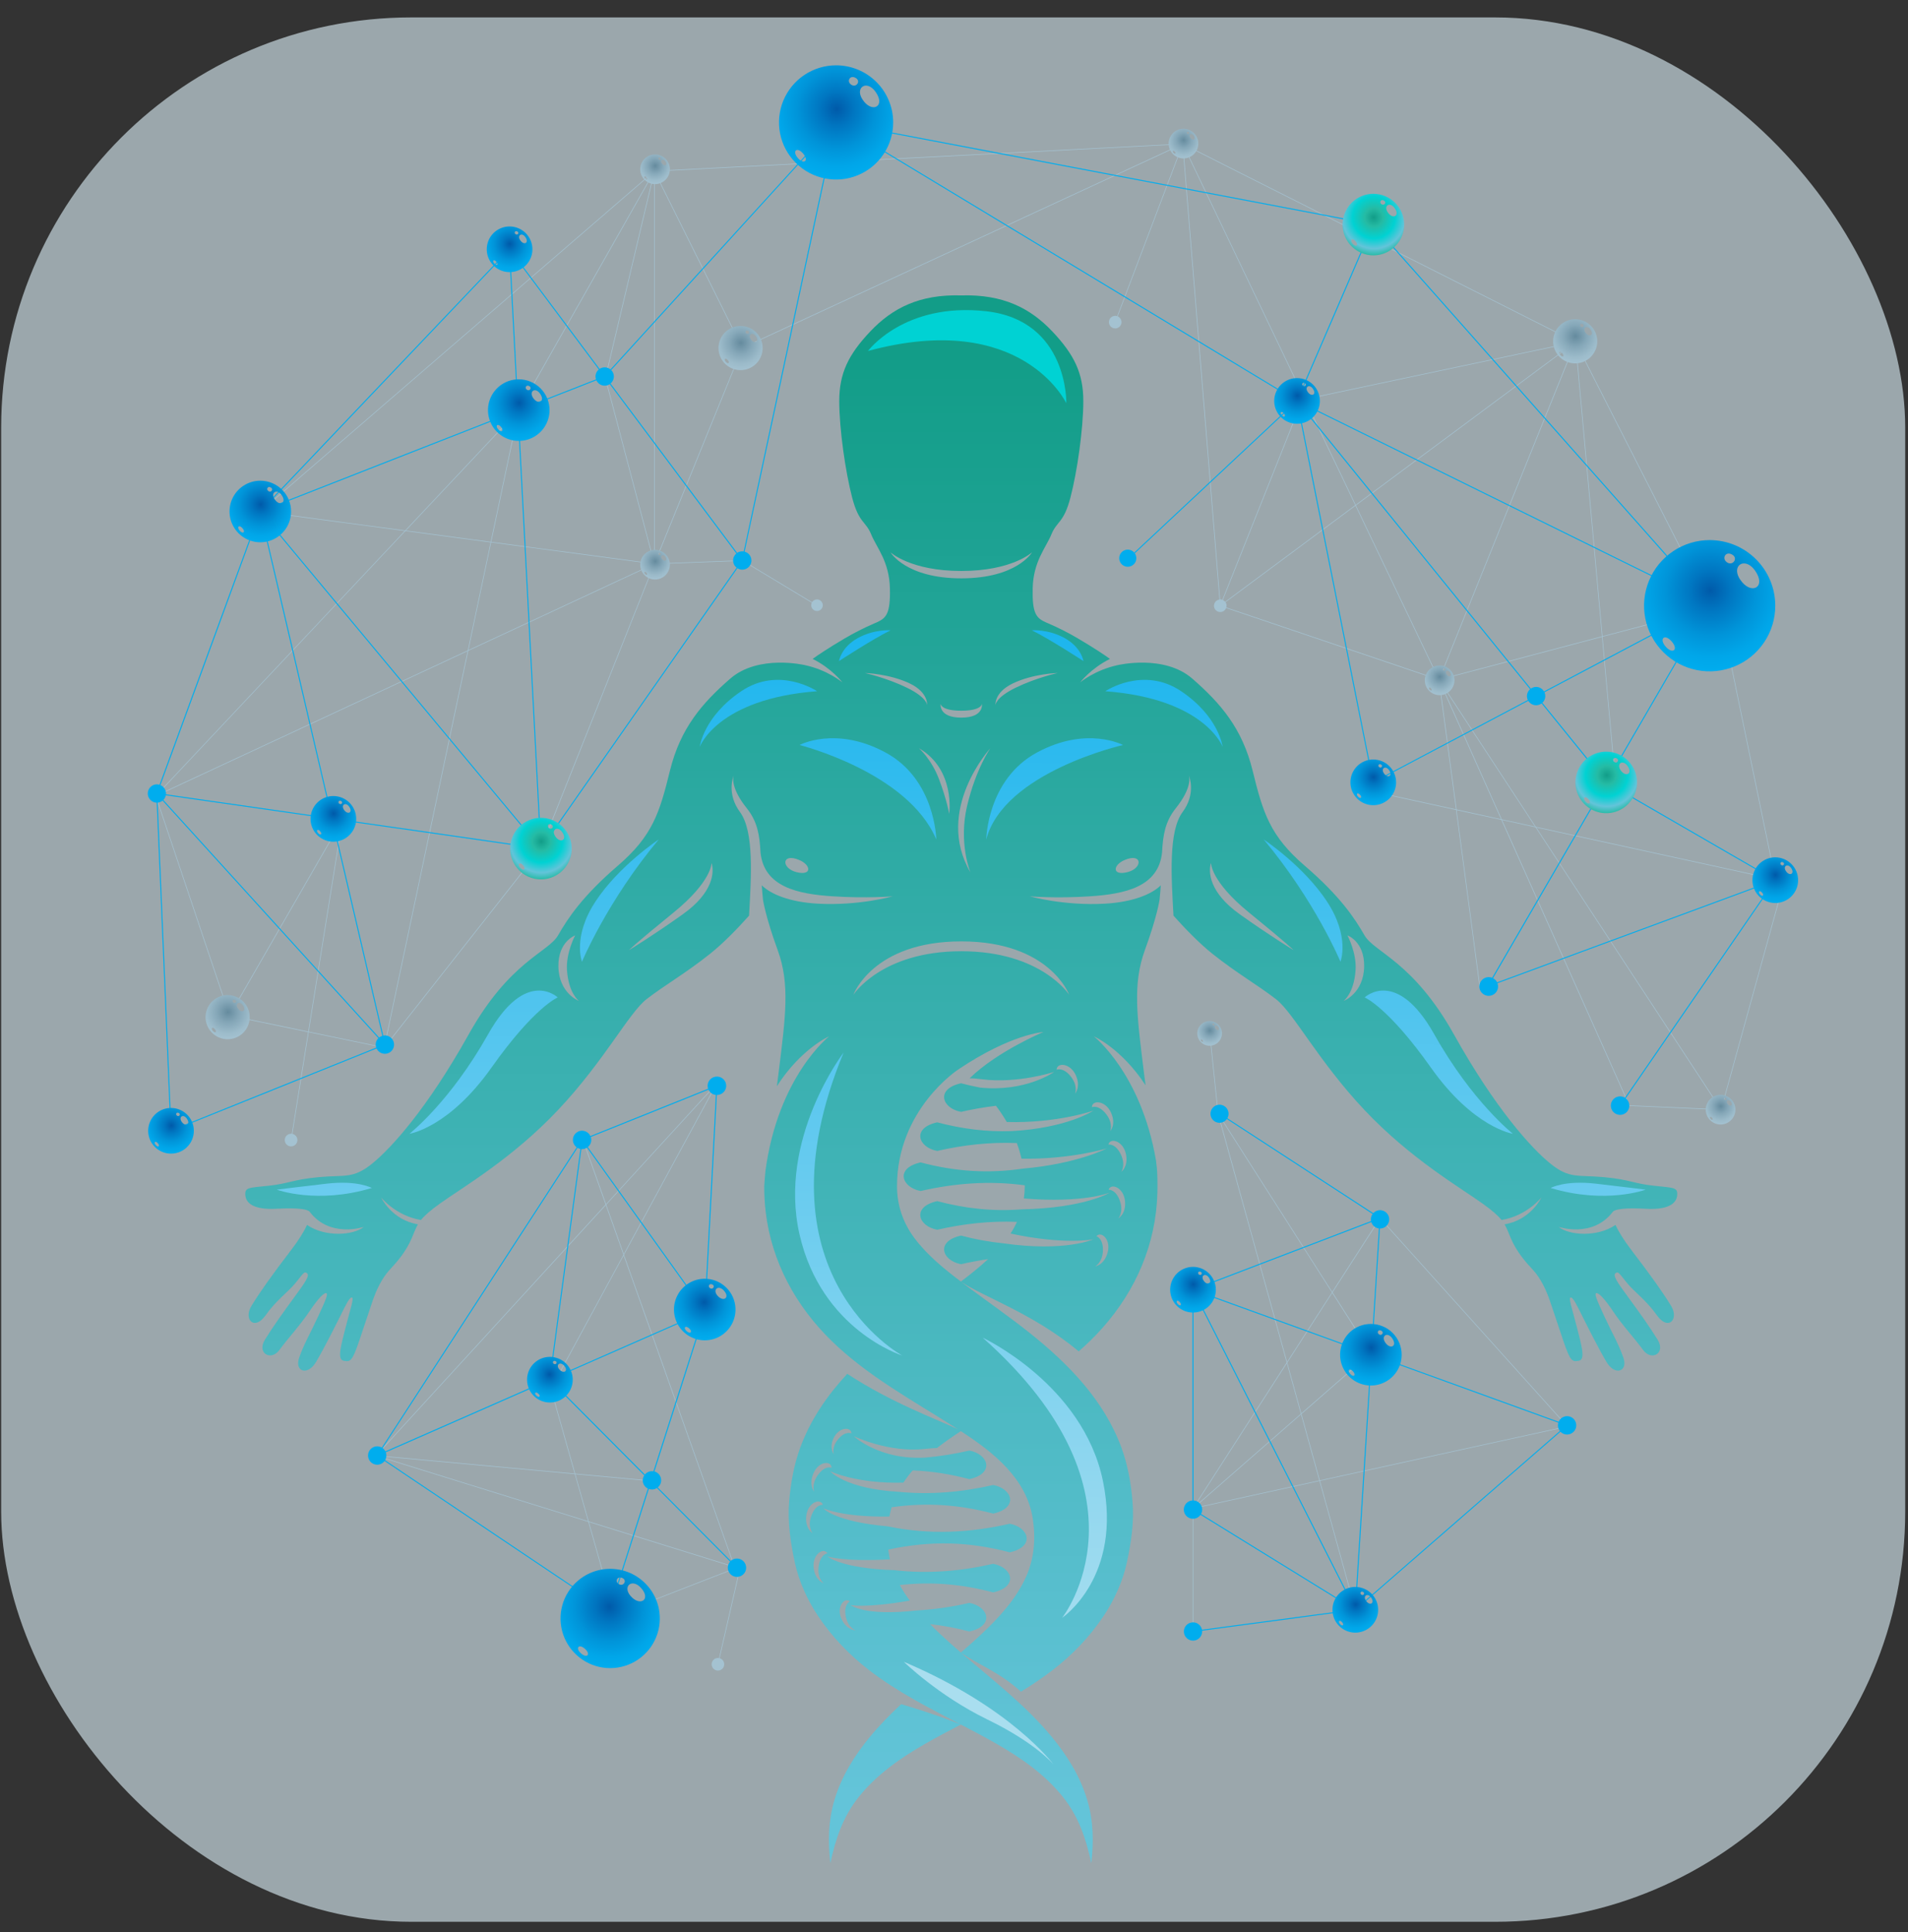 <svg width="80" height="81" viewBox="0 0 80 81" fill="none" xmlns="http://www.w3.org/2000/svg">
<rect x="0" y="0" width="80" height="81" fill="#333333" stroke="none"/>
<rect x="0.049" y="0.73" width="79.834" height="79.834" rx="17.195" fill="#E1F5FE" fill-opacity="0.6"/>
<g clip-path="url(#clip0_1730_63303)">
<path d="M24.422 47.691L24.398 47.699L25.391 50.496L15.761 61.01L15.648 61L24.666 63.799L25.77 67.699L25.341 67.865L25.35 67.888L25.776 67.722L25.804 67.821L25.828 67.814L25.799 67.713L30.813 65.766L30.932 66.104L30.149 69.51C30.123 69.505 30.096 69.504 30.07 69.507C30.005 69.515 29.945 69.547 29.902 69.596C29.86 69.646 29.837 69.71 29.838 69.775C29.84 69.841 29.866 69.903 29.911 69.95C29.956 69.998 30.017 70.027 30.082 70.032C30.148 70.037 30.212 70.017 30.264 69.977C30.316 69.937 30.351 69.879 30.362 69.814C30.373 69.75 30.36 69.684 30.326 69.628C30.291 69.573 30.237 69.532 30.174 69.515L30.958 66.105V66.102L30.837 65.757L30.902 65.732L30.936 65.719L30.809 65.679L26.165 52.602L30.055 45.44L30.104 45.351L25.412 50.476L24.422 47.691ZM25.401 50.524L26.139 52.601L23.089 58.215L23.086 58.22L24.092 61.773L15.792 61.013L25.401 50.524ZM15.883 61.047L24.1 61.799L24.657 63.77L15.883 61.047ZM25.793 67.69L24.694 63.808L30.789 65.7L30.805 65.743L25.793 67.69ZM30.861 65.722L30.829 65.734L30.82 65.709L30.861 65.722ZM30.78 65.67L24.686 63.779L24.126 61.802L27.348 62.097L27.351 62.071L24.119 61.776L23.113 58.223L26.148 52.633L30.78 65.67ZM29.985 45.518L26.155 52.57L25.42 50.502L29.985 45.518Z" fill="#A4C2D1"/>
<path d="M57.863 51.048L55.858 54.157L51.084 46.678L50.737 43.322L50.712 43.324L51.054 46.631L51.038 46.606L53.947 57.12L50.012 63.225L49.977 63.256L50.01 63.249V68.442H50.035V63.243L55.322 62.086L56.817 67.487L56.841 67.48L55.346 62.08L65.72 59.81L65.741 59.806L57.874 51.061L57.863 51.048ZM57.463 56.717L54.563 59.249L53.975 57.124L55.858 54.203L57.463 56.717ZM51.107 46.759L55.844 54.18L53.966 57.092L51.107 46.759ZM53.957 57.153L54.542 59.268L50.08 63.165L53.957 57.153ZM50.066 63.211L54.549 59.295L55.315 62.062L50.066 63.211ZM55.34 62.057L54.571 59.277L57.488 56.728L57.497 56.721L55.874 54.18L57.867 51.09L65.694 59.791L55.34 62.057Z" fill="#A4C2D1"/>
<path d="M72.246 46.268L74.834 36.901L74.81 36.895L72.222 46.261C72.203 46.256 72.183 46.254 72.163 46.253C72.116 46.254 72.07 46.267 72.029 46.291L64.416 34.691L74.436 36.879L74.455 36.883L72.085 25.391L72.082 25.378L67.191 26.67L66.095 14.597C66.12 14.593 66.144 14.586 66.167 14.576L71.677 25.398L71.699 25.387L66.189 14.565C66.224 14.545 66.255 14.517 66.277 14.483C66.3 14.45 66.315 14.411 66.32 14.371C66.326 14.331 66.322 14.29 66.309 14.252C66.296 14.213 66.274 14.178 66.245 14.149C66.217 14.121 66.182 14.099 66.143 14.086C66.105 14.074 66.064 14.07 66.024 14.075C65.983 14.081 65.945 14.096 65.912 14.119C65.878 14.142 65.85 14.172 65.831 14.207L49.833 6.143C49.848 6.109 49.856 6.073 49.856 6.036C49.856 5.965 49.828 5.898 49.779 5.849C49.729 5.799 49.662 5.771 49.592 5.771C49.522 5.771 49.455 5.799 49.405 5.849C49.356 5.898 49.328 5.965 49.328 6.036V6.037L27.698 7.148C27.695 7.107 27.681 7.068 27.66 7.033C27.638 6.998 27.609 6.969 27.574 6.948C27.539 6.926 27.499 6.914 27.459 6.91C27.418 6.907 27.377 6.913 27.339 6.928C27.301 6.943 27.267 6.967 27.239 6.998C27.212 7.029 27.193 7.065 27.182 7.105C27.172 7.144 27.171 7.186 27.179 7.226C27.187 7.266 27.205 7.304 27.23 7.336L10.907 21.434L10.886 21.451L16.968 22.259L6.523 33.359L6.518 33.365L9.529 42.326C9.487 42.342 9.45 42.369 9.421 42.403C9.392 42.438 9.373 42.48 9.365 42.524C9.357 42.569 9.36 42.614 9.375 42.657C9.389 42.7 9.415 42.738 9.448 42.768C9.482 42.798 9.523 42.819 9.567 42.829C9.611 42.839 9.657 42.837 9.7 42.824C9.743 42.811 9.782 42.787 9.814 42.754C9.845 42.722 9.867 42.681 9.879 42.638L12.918 43.269L12.235 47.53C12.226 47.53 12.216 47.527 12.206 47.527C12.138 47.527 12.073 47.553 12.023 47.599C11.974 47.646 11.944 47.709 11.94 47.777C11.936 47.845 11.959 47.912 12.002 47.964C12.046 48.016 12.109 48.049 12.176 48.056C12.244 48.063 12.312 48.044 12.366 48.003C12.42 47.962 12.456 47.902 12.467 47.834C12.477 47.767 12.462 47.699 12.424 47.643C12.385 47.587 12.327 47.547 12.261 47.533L12.943 43.272L16.095 43.926L16.087 43.967L22.691 35.583L27.351 23.885C27.379 23.895 27.408 23.901 27.437 23.901C27.507 23.901 27.573 23.873 27.623 23.825C27.672 23.776 27.7 23.709 27.701 23.64L31.127 23.511L34.036 25.268C34.009 25.326 34.005 25.391 34.026 25.451C34.047 25.511 34.09 25.56 34.147 25.589C34.203 25.617 34.269 25.622 34.329 25.603C34.389 25.584 34.44 25.542 34.47 25.486C34.5 25.43 34.507 25.365 34.489 25.304C34.471 25.244 34.431 25.192 34.376 25.161C34.321 25.129 34.256 25.121 34.194 25.137C34.133 25.153 34.08 25.192 34.048 25.246L31.136 23.488L31.133 23.486L27.698 23.615C27.694 23.569 27.678 23.525 27.652 23.487C27.625 23.449 27.59 23.419 27.548 23.399L31.037 14.835C31.065 14.845 31.094 14.851 31.124 14.851C31.159 14.851 31.193 14.845 31.225 14.831C31.258 14.818 31.287 14.799 31.311 14.774C31.336 14.75 31.356 14.72 31.369 14.688C31.382 14.656 31.389 14.622 31.389 14.587C31.389 14.553 31.382 14.519 31.369 14.488L49.359 6.158C49.386 6.212 49.431 6.255 49.486 6.279L46.842 13.254C46.815 13.245 46.788 13.24 46.76 13.24C46.695 13.24 46.632 13.264 46.583 13.308C46.534 13.351 46.504 13.412 46.497 13.477C46.49 13.542 46.508 13.607 46.546 13.66C46.585 13.712 46.642 13.749 46.706 13.762C46.77 13.776 46.836 13.765 46.893 13.732C46.949 13.699 46.991 13.646 47.011 13.584C47.031 13.521 47.027 13.454 46.999 13.395C46.972 13.335 46.924 13.288 46.864 13.262L49.51 6.285C49.536 6.294 49.564 6.299 49.591 6.299C49.594 6.299 49.597 6.299 49.6 6.299L51.13 25.133C51.084 25.139 51.04 25.157 51.003 25.186C50.966 25.214 50.938 25.252 50.92 25.294C50.902 25.337 50.896 25.384 50.903 25.43C50.909 25.477 50.927 25.52 50.956 25.557C50.985 25.593 51.023 25.622 51.066 25.639C51.109 25.656 51.156 25.662 51.202 25.655C51.248 25.648 51.291 25.63 51.328 25.601C51.364 25.572 51.392 25.534 51.409 25.49L60.083 28.424C60.071 28.464 60.069 28.505 60.076 28.545C60.083 28.585 60.1 28.623 60.124 28.656C60.149 28.689 60.181 28.715 60.218 28.733C60.254 28.751 60.295 28.761 60.336 28.76C60.343 28.76 60.35 28.759 60.357 28.758L61.046 33.929L57.581 33.173L57.576 33.198L61.049 33.956L62.032 41.353L62.057 41.35L61.075 33.962L62.949 34.371L68.307 46.353L68.31 46.361L71.899 46.519C71.899 46.568 71.912 46.615 71.938 46.657C71.963 46.698 72 46.732 72.043 46.754C72.086 46.776 72.135 46.786 72.183 46.782C72.232 46.779 72.278 46.761 72.317 46.733C72.357 46.705 72.388 46.666 72.406 46.621C72.425 46.576 72.431 46.527 72.424 46.479C72.416 46.431 72.396 46.386 72.364 46.349C72.333 46.312 72.292 46.284 72.246 46.269L72.246 46.268ZM72.064 25.409L74.423 36.85L64.396 34.661L60.491 28.708C60.525 28.684 60.552 28.652 60.571 28.615C60.59 28.578 60.6 28.537 60.6 28.495C60.6 28.477 60.599 28.458 60.595 28.44L67.169 26.702L67.723 32.8L67.748 32.797L67.193 26.695L72.064 25.409ZM65.84 14.483L56.842 21.162L54.731 16.747L65.805 14.403C65.812 14.432 65.824 14.459 65.84 14.483ZM65.856 14.502C65.881 14.533 65.913 14.558 65.948 14.575L60.423 28.247C60.395 28.237 60.366 28.232 60.336 28.232C60.301 28.231 60.266 28.238 60.234 28.252L56.853 21.186L65.856 14.502ZM60.47 28.721L64.362 34.652L62.967 34.348L60.456 28.73C60.461 28.728 60.466 28.725 60.47 28.722V28.721ZM67.166 26.676L60.587 28.416C60.575 28.381 60.557 28.349 60.533 28.321C60.509 28.294 60.479 28.271 60.446 28.256L65.972 14.585C66 14.595 66.03 14.6 66.059 14.601C66.063 14.601 66.067 14.599 66.07 14.599L67.166 26.676ZM65.818 14.228C65.803 14.262 65.795 14.299 65.795 14.336C65.795 14.351 65.796 14.365 65.799 14.379L54.719 16.724L49.717 6.267C49.76 6.243 49.796 6.208 49.821 6.165L65.818 14.228ZM21.764 17.198L27.319 7.408C27.334 7.415 27.349 7.421 27.365 7.426L25.37 15.85L27.358 23.386C27.312 23.401 27.271 23.427 27.24 23.463C27.208 23.499 27.186 23.543 27.178 23.59L20.599 22.716L21.764 17.198ZM20.574 22.713L17.019 22.241L21.731 17.233L20.574 22.713ZM27.382 23.379L25.396 15.851L27.389 7.434C27.401 7.436 27.413 7.437 27.425 7.437V23.376C27.411 23.376 27.396 23.377 27.382 23.379ZM27.176 23.615C27.176 23.623 27.173 23.63 27.173 23.637C27.173 23.672 27.18 23.706 27.193 23.738L19.641 27.253L20.593 22.74L27.176 23.615ZM10.944 21.434L27.246 7.355C27.261 7.371 27.278 7.385 27.297 7.396L21.743 17.184L16.989 22.237L10.944 21.434ZM20.569 22.738L19.613 27.265L6.585 33.328L16.997 22.263L20.569 22.738ZM9.884 42.612C9.886 42.599 9.888 42.585 9.888 42.572C9.888 42.528 9.877 42.484 9.856 42.445C9.834 42.407 9.804 42.374 9.767 42.35L14.335 34.426L12.922 43.243L9.884 42.612ZM12.947 43.248L14.381 34.297L9.744 42.338C9.707 42.318 9.666 42.308 9.624 42.308C9.6 42.308 9.576 42.312 9.553 42.319L6.547 33.374L19.606 27.296L16.1 43.903L12.947 43.248ZM22.669 35.569L16.133 43.868L19.635 27.283L27.205 23.76C27.232 23.812 27.275 23.854 27.328 23.878L22.669 35.569ZM27.524 23.39C27.5 23.381 27.475 23.376 27.45 23.375V7.436C27.482 7.435 27.514 7.428 27.543 7.415L30.997 14.357C30.954 14.38 30.919 14.415 30.895 14.458C30.871 14.5 30.86 14.548 30.861 14.597C30.863 14.645 30.878 14.692 30.905 14.733C30.933 14.773 30.97 14.805 31.015 14.825L27.524 23.39ZM31.358 14.465C31.328 14.405 31.276 14.359 31.212 14.337C31.149 14.315 31.08 14.318 31.019 14.345L27.565 7.403C27.606 7.381 27.64 7.347 27.664 7.307C27.688 7.267 27.7 7.221 27.701 7.174L49.331 6.062C49.332 6.087 49.338 6.112 49.347 6.135L31.358 14.465ZM49.626 6.296C49.65 6.293 49.673 6.287 49.696 6.278L54.695 16.729L54.383 16.796L54.388 16.82L54.705 16.752L56.822 21.177L51.368 25.227C51.342 25.195 51.31 25.17 51.274 25.154L54.601 16.812L54.578 16.803L51.251 25.145C51.223 25.135 51.194 25.13 51.165 25.129C51.162 25.13 51.159 25.13 51.156 25.13L49.626 6.296ZM51.417 25.465C51.424 25.442 51.428 25.417 51.428 25.393C51.429 25.34 51.413 25.289 51.384 25.246L56.833 21.201L60.212 28.264C60.157 28.293 60.114 28.341 60.091 28.399L51.417 25.465ZM61.072 33.934L60.383 28.754C60.4 28.751 60.416 28.747 60.432 28.741L62.937 34.342L61.072 33.934ZM62.98 34.376L64.382 34.682L72.008 46.305C71.978 46.327 71.953 46.355 71.935 46.388C71.917 46.42 71.906 46.456 71.902 46.493L68.327 46.336L62.98 34.376Z" fill="#A4C2D1"/>
<path d="M66.045 13.382C65.862 13.382 65.683 13.437 65.531 13.538C65.379 13.64 65.261 13.784 65.191 13.954C65.121 14.123 65.102 14.309 65.138 14.488C65.174 14.667 65.262 14.832 65.391 14.962C65.52 15.091 65.685 15.179 65.864 15.215C66.044 15.251 66.23 15.233 66.399 15.163C66.568 15.093 66.713 14.974 66.814 14.822C66.916 14.67 66.971 14.492 66.971 14.309C66.971 14.187 66.947 14.066 66.9 13.954C66.854 13.842 66.786 13.74 66.7 13.654C66.614 13.568 66.512 13.499 66.4 13.453C66.287 13.406 66.167 13.382 66.045 13.382ZM65.427 14.887C65.327 14.773 65.41 14.696 65.509 14.811C65.609 14.926 65.525 14.997 65.427 14.887ZM66.29 13.696C66.209 13.641 66.272 13.526 66.371 13.592C66.446 13.643 66.371 13.751 66.29 13.696ZM66.505 13.979C66.316 13.758 66.535 13.597 66.687 13.816C66.842 14.039 66.651 14.148 66.505 13.979Z" fill="url(#paint0_radial_1730_63303)"/>
<path d="M31.051 13.665C30.868 13.665 30.689 13.719 30.537 13.821C30.385 13.923 30.266 14.067 30.196 14.236C30.126 14.405 30.108 14.592 30.144 14.771C30.18 14.95 30.268 15.115 30.397 15.245C30.526 15.374 30.691 15.462 30.871 15.498C31.05 15.534 31.236 15.515 31.406 15.445C31.575 15.375 31.719 15.257 31.821 15.104C31.922 14.952 31.977 14.773 31.977 14.59C31.977 14.469 31.953 14.348 31.906 14.236C31.86 14.124 31.791 14.022 31.706 13.936C31.62 13.85 31.517 13.782 31.405 13.735C31.293 13.689 31.173 13.665 31.051 13.665ZM30.433 15.17C30.332 15.056 30.416 14.979 30.515 15.093C30.615 15.208 30.531 15.279 30.433 15.17ZM31.296 13.979C31.215 13.924 31.278 13.809 31.377 13.875C31.452 13.926 31.377 14.034 31.296 13.979ZM31.511 14.261C31.322 14.041 31.541 13.88 31.694 14.099C31.848 14.321 31.657 14.431 31.511 14.261V14.261Z" fill="url(#paint1_radial_1730_63303)"/>
<path d="M9.544 41.715C9.361 41.715 9.182 41.77 9.03 41.871C8.878 41.973 8.76 42.117 8.69 42.286C8.62 42.456 8.601 42.642 8.637 42.821C8.673 43.001 8.761 43.165 8.89 43.295C9.02 43.424 9.185 43.512 9.364 43.548C9.543 43.584 9.73 43.565 9.899 43.495C10.068 43.425 10.212 43.306 10.314 43.154C10.415 43.002 10.47 42.823 10.469 42.64C10.469 42.519 10.445 42.398 10.399 42.286C10.352 42.174 10.284 42.072 10.198 41.986C10.113 41.9 10.011 41.832 9.898 41.786C9.786 41.739 9.666 41.715 9.544 41.715ZM8.927 43.219C8.826 43.106 8.909 43.028 9.009 43.143C9.109 43.259 9.024 43.329 8.927 43.219ZM9.789 42.029C9.708 41.974 9.772 41.858 9.87 41.924C9.945 41.976 9.871 42.084 9.789 42.029ZM10.004 42.31C9.815 42.09 10.035 41.929 10.187 42.148C10.341 42.371 10.15 42.48 10.004 42.31Z" fill="url(#paint2_radial_1730_63303)"/>
<path d="M60.361 27.897C60.238 27.897 60.118 27.934 60.016 28.002C59.913 28.07 59.834 28.168 59.786 28.281C59.739 28.395 59.727 28.52 59.751 28.641C59.775 28.762 59.835 28.872 59.922 28.959C60.009 29.046 60.12 29.106 60.24 29.13C60.361 29.154 60.486 29.141 60.6 29.094C60.713 29.047 60.811 28.967 60.879 28.865C60.947 28.763 60.984 28.642 60.984 28.519C60.984 28.438 60.968 28.357 60.937 28.281C60.905 28.205 60.859 28.137 60.801 28.079C60.744 28.021 60.675 27.975 60.599 27.944C60.524 27.913 60.443 27.897 60.361 27.897ZM59.946 28.909C59.878 28.832 59.934 28.78 60.001 28.858C60.069 28.935 60.011 28.982 59.946 28.909ZM60.526 28.108C60.471 28.07 60.514 27.993 60.58 28.038C60.631 28.072 60.58 28.144 60.526 28.108ZM60.671 28.297C60.544 28.149 60.692 28.041 60.794 28.188C60.897 28.338 60.769 28.413 60.671 28.297Z" fill="url(#paint3_radial_1730_63303)"/>
<path d="M72.141 45.896C72.018 45.896 71.898 45.933 71.796 46.001C71.693 46.069 71.614 46.167 71.567 46.28C71.52 46.394 71.507 46.519 71.532 46.64C71.556 46.761 71.615 46.871 71.702 46.958C71.789 47.045 71.9 47.104 72.02 47.128C72.141 47.152 72.266 47.14 72.38 47.093C72.493 47.046 72.591 46.966 72.659 46.864C72.727 46.761 72.764 46.641 72.764 46.518C72.764 46.436 72.748 46.355 72.716 46.28C72.685 46.204 72.639 46.136 72.581 46.078C72.524 46.02 72.455 45.974 72.379 45.943C72.304 45.912 72.223 45.896 72.141 45.896ZM71.726 46.907C71.658 46.831 71.714 46.779 71.781 46.856C71.848 46.934 71.791 46.981 71.726 46.907ZM72.306 46.107C72.251 46.069 72.294 45.992 72.36 46.037C72.411 46.071 72.36 46.143 72.306 46.107ZM72.45 46.297C72.323 46.148 72.471 46.039 72.573 46.187C72.676 46.334 72.549 46.41 72.45 46.297Z" fill="url(#paint4_radial_1730_63303)"/>
<path d="M50.718 42.804C50.615 42.804 50.515 42.834 50.43 42.891C50.345 42.948 50.279 43.029 50.239 43.124C50.2 43.218 50.19 43.323 50.21 43.423C50.23 43.524 50.28 43.616 50.352 43.688C50.425 43.761 50.517 43.81 50.617 43.83C50.718 43.85 50.822 43.839 50.917 43.8C51.011 43.761 51.092 43.694 51.149 43.609C51.206 43.524 51.236 43.424 51.236 43.322C51.236 43.254 51.223 43.186 51.197 43.123C51.171 43.06 51.133 43.003 51.084 42.955C51.036 42.907 50.979 42.869 50.916 42.843C50.853 42.817 50.786 42.804 50.718 42.804ZM50.373 43.646C50.316 43.583 50.362 43.538 50.418 43.603C50.475 43.668 50.426 43.707 50.373 43.646ZM50.856 42.979C50.81 42.948 50.846 42.884 50.901 42.921C50.943 42.95 50.901 43.01 50.855 42.979H50.856ZM50.976 43.137C50.87 43.014 50.993 42.923 51.078 43.046C51.162 43.169 51.057 43.232 50.975 43.137H50.976Z" fill="url(#paint5_radial_1730_63303)"/>
<path d="M49.621 5.397C49.498 5.398 49.377 5.434 49.275 5.502C49.173 5.571 49.093 5.668 49.046 5.782C48.999 5.896 48.987 6.021 49.011 6.141C49.035 6.262 49.094 6.373 49.181 6.46C49.269 6.547 49.379 6.606 49.5 6.63C49.621 6.654 49.746 6.641 49.859 6.594C49.973 6.547 50.07 6.467 50.139 6.365C50.207 6.263 50.243 6.142 50.243 6.019C50.243 5.937 50.227 5.857 50.196 5.781C50.164 5.706 50.119 5.637 50.061 5.579C50.003 5.522 49.934 5.476 49.859 5.445C49.783 5.413 49.703 5.397 49.621 5.397ZM49.204 6.409C49.137 6.333 49.193 6.28 49.26 6.357C49.327 6.433 49.271 6.483 49.205 6.409H49.204ZM49.785 5.608C49.73 5.571 49.773 5.494 49.839 5.538C49.891 5.572 49.84 5.645 49.786 5.608H49.785ZM49.93 5.797C49.802 5.65 49.95 5.541 50.052 5.688C50.155 5.836 50.029 5.913 49.93 5.797H49.93Z" fill="url(#paint6_radial_1730_63303)"/>
<path d="M27.465 6.474C27.342 6.474 27.221 6.511 27.119 6.579C27.017 6.647 26.937 6.745 26.89 6.858C26.843 6.972 26.831 7.097 26.855 7.218C26.879 7.338 26.938 7.449 27.025 7.536C27.112 7.623 27.223 7.683 27.343 7.707C27.464 7.731 27.589 7.718 27.703 7.671C27.817 7.624 27.914 7.545 27.982 7.442C28.051 7.34 28.087 7.22 28.087 7.097C28.087 7.015 28.071 6.934 28.04 6.858C28.009 6.783 27.963 6.714 27.905 6.656C27.847 6.599 27.779 6.553 27.703 6.521C27.628 6.49 27.547 6.474 27.465 6.474ZM27.049 7.487C26.981 7.41 27.037 7.357 27.104 7.434C27.17 7.512 27.115 7.56 27.049 7.487H27.049ZM27.629 6.685C27.574 6.648 27.617 6.571 27.683 6.616C27.735 6.65 27.684 6.722 27.63 6.685H27.629ZM27.773 6.875C27.646 6.727 27.794 6.618 27.896 6.766C28.001 6.916 27.872 6.99 27.774 6.875H27.773Z" fill="url(#paint7_radial_1730_63303)"/>
<path d="M27.465 23.049C27.341 23.049 27.221 23.086 27.119 23.154C27.017 23.223 26.937 23.32 26.89 23.433C26.843 23.547 26.831 23.672 26.855 23.793C26.879 23.913 26.938 24.024 27.025 24.111C27.112 24.198 27.223 24.258 27.343 24.282C27.464 24.305 27.589 24.293 27.703 24.246C27.816 24.199 27.914 24.119 27.982 24.017C28.05 23.915 28.087 23.795 28.087 23.672C28.087 23.59 28.071 23.509 28.04 23.433C28.008 23.358 27.962 23.289 27.905 23.232C27.847 23.174 27.778 23.128 27.703 23.097C27.627 23.065 27.546 23.049 27.465 23.049ZM27.048 24.061C26.98 23.985 27.036 23.932 27.103 24.009C27.17 24.086 27.115 24.135 27.049 24.061H27.048ZM27.628 23.26C27.574 23.223 27.617 23.146 27.683 23.191C27.734 23.226 27.684 23.297 27.629 23.26H27.628ZM27.773 23.45C27.646 23.302 27.794 23.193 27.896 23.341C28 23.491 27.872 23.565 27.774 23.45H27.773Z" fill="url(#paint8_radial_1730_63303)"/>
<path d="M30.007 45.136C29.957 45.142 29.908 45.158 29.864 45.183C29.82 45.208 29.782 45.242 29.751 45.282C29.72 45.321 29.697 45.367 29.683 45.416C29.67 45.465 29.666 45.516 29.673 45.566C29.676 45.592 29.682 45.617 29.69 45.642L24.754 47.624C24.729 47.571 24.693 47.524 24.647 47.487C24.602 47.45 24.548 47.424 24.491 47.411C24.433 47.398 24.374 47.398 24.317 47.411C24.259 47.425 24.206 47.451 24.161 47.489C24.115 47.526 24.079 47.573 24.055 47.627C24.031 47.681 24.019 47.739 24.021 47.798C24.023 47.856 24.038 47.914 24.066 47.966C24.093 48.018 24.133 48.063 24.18 48.097L16.009 60.684C15.937 60.642 15.852 60.624 15.769 60.635C15.706 60.642 15.646 60.666 15.594 60.703C15.542 60.739 15.5 60.788 15.472 60.845C15.444 60.902 15.43 60.965 15.432 61.029C15.434 61.092 15.452 61.154 15.483 61.21C15.515 61.265 15.56 61.311 15.614 61.344C15.668 61.378 15.73 61.397 15.793 61.401C15.857 61.405 15.921 61.393 15.978 61.366C16.036 61.34 16.086 61.299 16.125 61.248L25.215 67.352C25.174 67.419 25.155 67.498 25.161 67.577C25.166 67.656 25.196 67.731 25.246 67.792C25.296 67.853 25.364 67.898 25.44 67.92C25.516 67.941 25.596 67.939 25.671 67.913C25.746 67.887 25.811 67.839 25.857 67.775C25.903 67.71 25.929 67.634 25.93 67.555C25.931 67.475 25.907 67.398 25.863 67.333C25.819 67.267 25.755 67.217 25.681 67.189L27.205 62.418C27.262 62.439 27.324 62.446 27.384 62.439C27.441 62.432 27.496 62.411 27.544 62.38L30.614 65.464C30.572 65.512 30.541 65.57 30.526 65.632C30.512 65.695 30.513 65.76 30.53 65.822C30.547 65.884 30.579 65.941 30.624 65.987C30.668 66.034 30.724 66.068 30.785 66.087C30.847 66.107 30.912 66.11 30.975 66.098C31.038 66.085 31.097 66.057 31.146 66.016C31.196 65.975 31.234 65.921 31.258 65.862C31.281 65.802 31.29 65.737 31.282 65.673C31.275 65.623 31.259 65.574 31.234 65.53C31.209 65.486 31.176 65.448 31.136 65.417C31.096 65.386 31.05 65.363 31.001 65.349C30.953 65.336 30.902 65.332 30.851 65.338C30.774 65.348 30.701 65.382 30.643 65.434L27.579 62.355C27.634 62.311 27.676 62.252 27.7 62.186C27.724 62.119 27.729 62.047 27.714 61.978C27.7 61.909 27.667 61.845 27.618 61.793C27.57 61.742 27.508 61.704 27.44 61.685L29.487 55.276C29.523 55.283 29.56 55.284 29.597 55.28C29.689 55.269 29.774 55.224 29.837 55.155C29.899 55.085 29.934 54.995 29.934 54.902C29.935 54.809 29.902 54.719 29.841 54.648C29.781 54.577 29.696 54.531 29.604 54.518L30.057 45.901C30.073 45.902 30.089 45.902 30.104 45.9C30.155 45.895 30.204 45.879 30.249 45.854C30.294 45.83 30.334 45.796 30.366 45.756C30.397 45.716 30.421 45.67 30.435 45.621C30.448 45.572 30.452 45.52 30.446 45.469C30.44 45.418 30.423 45.369 30.398 45.325C30.372 45.281 30.338 45.242 30.297 45.211C30.257 45.18 30.21 45.157 30.161 45.144C30.111 45.131 30.059 45.129 30.009 45.136L30.007 45.136ZM29.165 54.946C29.172 55.003 29.192 55.057 29.224 55.105L23.394 57.665C23.367 57.613 23.329 57.568 23.282 57.532C23.235 57.497 23.181 57.473 23.123 57.462L24.376 48.17C24.459 48.177 24.543 48.156 24.613 48.11L29.277 54.625C29.235 54.666 29.203 54.717 29.184 54.772C29.164 54.828 29.158 54.887 29.165 54.946V54.946ZM24.215 48.12C24.252 48.141 24.293 48.156 24.335 48.164L23.082 57.456C23.056 57.454 23.03 57.454 23.004 57.457C22.903 57.47 22.811 57.522 22.748 57.603C22.686 57.683 22.658 57.785 22.67 57.886C22.674 57.916 22.682 57.945 22.693 57.973L16.159 60.843C16.132 60.789 16.092 60.742 16.043 60.706L24.215 48.12ZM25.64 67.176C25.567 67.157 25.489 67.159 25.416 67.185C25.344 67.21 25.282 67.256 25.236 67.317L16.146 61.214C16.19 61.14 16.208 61.054 16.198 60.969C16.194 60.94 16.186 60.911 16.175 60.883L22.708 58.014C22.734 58.067 22.772 58.113 22.819 58.148C22.866 58.184 22.921 58.208 22.979 58.219C23.037 58.23 23.096 58.227 23.153 58.212C23.21 58.196 23.262 58.167 23.306 58.127L27.012 61.85C26.982 61.895 26.962 61.946 26.954 62C26.945 62.054 26.948 62.108 26.962 62.161C26.977 62.214 27.002 62.262 27.037 62.304C27.072 62.346 27.115 62.38 27.164 62.404L25.64 67.176ZM27.396 61.679C27.36 61.673 27.324 61.672 27.287 61.676C27.189 61.688 27.1 61.738 27.038 61.814L23.337 58.095C23.374 58.055 23.402 58.007 23.419 57.954C23.435 57.901 23.44 57.846 23.433 57.791C23.43 57.761 23.422 57.732 23.411 57.703L29.248 55.139C29.299 55.202 29.367 55.247 29.444 55.269L27.396 61.679ZM29.561 54.515C29.541 54.514 29.52 54.514 29.499 54.517C29.429 54.525 29.363 54.554 29.309 54.598L24.647 48.087C24.698 48.046 24.738 47.993 24.763 47.932C24.788 47.871 24.797 47.805 24.789 47.74C24.786 47.714 24.78 47.688 24.771 47.664L29.708 45.681C29.736 45.741 29.779 45.793 29.832 45.832C29.886 45.87 29.948 45.894 30.014 45.901L29.561 54.515Z" fill="#00ADEE"/>
<path d="M74.435 36.513C74.371 36.512 74.308 36.528 74.251 36.559C74.195 36.589 74.147 36.634 74.112 36.687L67.69 32.972C67.718 32.918 67.732 32.859 67.732 32.798C67.733 32.735 67.717 32.672 67.686 32.616C67.656 32.559 67.612 32.512 67.559 32.477L71.485 25.72C71.536 25.751 71.593 25.77 71.652 25.775C71.712 25.78 71.771 25.772 71.826 25.75C71.882 25.728 71.931 25.694 71.971 25.65C72.011 25.606 72.04 25.553 72.056 25.496C72.073 25.439 72.075 25.379 72.064 25.32C72.053 25.262 72.029 25.207 71.993 25.159C71.957 25.112 71.91 25.074 71.857 25.047C71.804 25.021 71.745 25.007 71.686 25.007C71.612 25.007 71.54 25.028 71.479 25.068L57.846 9.685C57.889 9.643 57.921 9.592 57.94 9.536C57.959 9.48 57.966 9.42 57.958 9.361C57.95 9.302 57.929 9.246 57.896 9.196C57.862 9.147 57.818 9.106 57.767 9.076C57.715 9.047 57.657 9.03 57.598 9.027C57.538 9.023 57.479 9.034 57.424 9.057C57.37 9.081 57.321 9.117 57.283 9.162C57.244 9.208 57.217 9.261 57.203 9.319L35.437 5.181C35.439 5.165 35.441 5.148 35.442 5.131C35.442 5.067 35.426 5.005 35.397 4.949C35.367 4.893 35.324 4.846 35.272 4.81C35.219 4.775 35.159 4.753 35.096 4.747C35.033 4.74 34.969 4.749 34.91 4.773C34.852 4.797 34.8 4.835 34.76 4.884C34.719 4.933 34.692 4.991 34.679 5.053C34.666 5.115 34.669 5.179 34.687 5.24C34.705 5.301 34.738 5.356 34.783 5.401L25.596 15.487C25.528 15.431 25.442 15.399 25.353 15.399C25.277 15.399 25.203 15.421 25.139 15.463L21.61 10.745C21.669 10.695 21.712 10.629 21.733 10.555C21.754 10.481 21.752 10.402 21.728 10.329C21.704 10.256 21.658 10.192 21.597 10.145C21.536 10.098 21.462 10.071 21.385 10.066C21.308 10.062 21.232 10.081 21.166 10.12C21.099 10.16 21.047 10.218 21.014 10.288C20.982 10.358 20.971 10.436 20.983 10.512C20.996 10.588 21.031 10.659 21.084 10.715L11.16 21.149C11.118 21.114 11.069 21.087 11.016 21.072C10.962 21.057 10.907 21.054 10.852 21.062C10.797 21.071 10.745 21.091 10.699 21.122C10.653 21.152 10.614 21.192 10.585 21.239C10.556 21.286 10.537 21.339 10.53 21.394C10.523 21.449 10.528 21.505 10.545 21.557C10.561 21.61 10.589 21.659 10.626 21.7C10.663 21.741 10.709 21.773 10.76 21.795L6.687 32.899C6.651 32.887 6.613 32.881 6.575 32.88C6.474 32.881 6.378 32.922 6.307 32.994C6.236 33.065 6.196 33.162 6.195 33.263C6.195 33.363 6.234 33.46 6.304 33.533C6.374 33.605 6.469 33.647 6.57 33.65L7.132 47.023C7.052 47.03 6.975 47.062 6.913 47.115C6.851 47.167 6.807 47.238 6.788 47.317C6.768 47.396 6.774 47.479 6.803 47.554C6.833 47.63 6.886 47.694 6.954 47.738C7.022 47.782 7.103 47.803 7.184 47.799C7.265 47.795 7.343 47.766 7.407 47.716C7.47 47.665 7.516 47.596 7.539 47.518C7.561 47.44 7.559 47.357 7.531 47.281L15.789 43.955C15.818 44.017 15.864 44.07 15.921 44.109C15.978 44.148 16.044 44.171 16.113 44.175C16.182 44.18 16.25 44.165 16.312 44.134C16.373 44.103 16.425 44.056 16.462 43.998C16.499 43.939 16.52 43.872 16.522 43.803C16.524 43.734 16.508 43.666 16.474 43.606C16.441 43.545 16.392 43.495 16.333 43.46C16.274 43.425 16.206 43.406 16.137 43.406C16.115 43.407 16.092 43.409 16.07 43.413L14.034 34.703C14.111 34.691 14.183 34.656 14.239 34.602C14.296 34.548 14.335 34.478 14.35 34.401L22.295 35.54C22.294 35.551 22.292 35.562 22.292 35.575C22.292 35.64 22.308 35.705 22.34 35.762C22.372 35.819 22.417 35.868 22.473 35.903C22.528 35.938 22.592 35.958 22.657 35.961C22.722 35.965 22.788 35.951 22.846 35.922C22.905 35.894 22.956 35.85 22.993 35.797C23.031 35.743 23.054 35.681 23.061 35.616C23.067 35.55 23.057 35.485 23.031 35.425C23.005 35.364 22.965 35.312 22.913 35.272L30.919 23.822C30.979 23.861 31.05 23.881 31.122 23.881C31.215 23.881 31.305 23.848 31.375 23.786C31.445 23.725 31.491 23.64 31.503 23.548C31.515 23.455 31.494 23.362 31.442 23.284C31.39 23.206 31.312 23.15 31.222 23.126L34.997 5.51C35.016 5.513 35.036 5.515 35.056 5.516C35.119 5.516 35.181 5.501 35.236 5.471C35.292 5.442 35.34 5.399 35.375 5.347L54.043 16.626C54.007 16.693 53.991 16.77 53.999 16.846C54.007 16.922 54.038 16.994 54.088 17.053L47.557 23.164C47.495 23.093 47.408 23.049 47.315 23.042C47.222 23.034 47.129 23.063 47.057 23.123C46.985 23.182 46.939 23.267 46.928 23.36C46.918 23.453 46.944 23.547 47.002 23.621C47.059 23.695 47.143 23.743 47.236 23.756C47.328 23.769 47.422 23.746 47.498 23.69C47.574 23.635 47.625 23.553 47.64 23.46C47.656 23.368 47.635 23.273 47.582 23.196L54.115 17.083C54.187 17.152 54.282 17.191 54.382 17.191C54.4 17.19 54.418 17.189 54.437 17.186L57.48 32.426C57.411 32.444 57.347 32.481 57.298 32.533C57.248 32.585 57.214 32.65 57.2 32.72C57.185 32.791 57.191 32.864 57.215 32.931C57.24 32.999 57.284 33.058 57.341 33.102C57.398 33.146 57.466 33.173 57.537 33.18C57.609 33.188 57.681 33.175 57.745 33.143C57.81 33.111 57.864 33.062 57.903 33.001C57.941 32.94 57.961 32.869 57.96 32.797C57.96 32.742 57.948 32.687 57.924 32.636L64.078 29.38C64.106 29.426 64.143 29.466 64.187 29.497C64.231 29.528 64.281 29.549 64.333 29.559C64.386 29.57 64.44 29.569 64.492 29.556C64.545 29.544 64.594 29.521 64.637 29.489L67.088 32.513C67.044 32.552 67.01 32.601 66.988 32.656C66.966 32.71 66.957 32.769 66.962 32.828C66.966 32.887 66.984 32.944 67.014 32.994C67.044 33.045 67.086 33.088 67.135 33.12L62.562 40.989C62.479 40.956 62.386 40.953 62.301 40.98C62.215 41.008 62.142 41.063 62.092 41.138C62.042 41.213 62.02 41.303 62.029 41.392C62.037 41.481 62.076 41.565 62.139 41.629C62.202 41.693 62.285 41.734 62.374 41.744C62.463 41.755 62.553 41.734 62.629 41.686C62.705 41.638 62.762 41.566 62.791 41.481C62.82 41.396 62.819 41.304 62.788 41.219L74.081 37.049C74.107 37.109 74.148 37.161 74.2 37.201L68.13 46.019C68.07 45.982 68.001 45.962 67.931 45.961C67.839 45.961 67.749 45.992 67.679 46.051C67.608 46.11 67.561 46.193 67.545 46.283C67.53 46.374 67.547 46.467 67.593 46.546C67.64 46.625 67.713 46.685 67.8 46.715C67.887 46.745 67.982 46.744 68.068 46.711C68.153 46.677 68.225 46.615 68.268 46.534C68.312 46.453 68.326 46.359 68.307 46.269C68.288 46.179 68.237 46.099 68.165 46.043L74.234 37.224C74.284 37.255 74.341 37.275 74.401 37.28C74.46 37.286 74.52 37.277 74.576 37.256C74.631 37.234 74.681 37.2 74.721 37.156C74.761 37.112 74.79 37.059 74.807 37.002C74.823 36.944 74.826 36.884 74.814 36.826C74.803 36.767 74.779 36.712 74.743 36.664C74.707 36.617 74.66 36.579 74.607 36.552C74.553 36.526 74.494 36.512 74.435 36.513ZM64.408 28.797C64.329 28.797 64.251 28.822 64.187 28.867L54.64 17.09C54.67 17.063 54.696 17.03 54.717 16.994L71.355 25.194C71.326 25.239 71.308 25.291 71.302 25.344C71.295 25.398 71.301 25.452 71.318 25.503L64.738 28.985C64.704 28.928 64.656 28.88 64.598 28.847C64.54 28.814 64.475 28.796 64.408 28.796V28.797ZM71.444 25.094C71.42 25.113 71.398 25.135 71.38 25.16L54.736 16.958C54.757 16.91 54.767 16.858 54.767 16.806C54.767 16.735 54.747 16.665 54.709 16.604C54.671 16.543 54.617 16.494 54.553 16.463L57.443 9.772C57.504 9.795 57.571 9.802 57.636 9.791C57.701 9.781 57.762 9.753 57.813 9.712L71.444 25.094ZM25.107 15.49C25.047 15.538 25.004 15.604 24.983 15.678C24.962 15.752 24.964 15.831 24.989 15.904L22.101 17.036C22.071 16.967 22.022 16.909 21.959 16.869C21.897 16.828 21.824 16.806 21.749 16.806C21.738 16.806 21.728 16.808 21.717 16.809L21.405 10.831C21.466 10.825 21.526 10.804 21.578 10.77L25.107 15.49ZM22.447 35.266L11.173 21.723C11.212 21.687 11.243 21.644 11.265 21.595C11.286 21.547 11.297 21.494 11.297 21.442C11.296 21.401 11.289 21.36 11.276 21.321L21.401 17.355C21.43 17.415 21.474 17.468 21.529 17.506C21.584 17.544 21.649 17.568 21.716 17.573L22.636 35.193C22.568 35.199 22.503 35.225 22.447 35.266ZM21.363 10.835L21.676 16.814C21.621 16.824 21.57 16.845 21.525 16.877C21.48 16.909 21.442 16.95 21.415 16.998C21.387 17.045 21.371 17.099 21.366 17.153C21.361 17.208 21.368 17.264 21.386 17.316L11.262 21.282C11.244 21.243 11.221 21.208 11.191 21.177L21.115 10.742C21.184 10.802 21.272 10.835 21.363 10.835ZM10.8 21.808C10.836 21.82 10.874 21.826 10.912 21.827C10.934 21.827 10.957 21.824 10.979 21.82L13.82 33.971C13.762 33.996 13.712 34.034 13.673 34.083C13.633 34.132 13.607 34.189 13.594 34.251L6.957 33.299C6.958 33.288 6.959 33.276 6.96 33.265C6.96 33.19 6.938 33.116 6.896 33.053C6.855 32.991 6.797 32.942 6.728 32.912L10.8 21.808ZM7.517 47.242C7.487 47.176 7.439 47.121 7.378 47.081C7.317 47.042 7.246 47.021 7.174 47.02L6.612 33.647C6.687 33.64 6.758 33.611 6.817 33.563L15.864 43.521C15.813 43.572 15.777 43.636 15.762 43.705C15.746 43.775 15.75 43.848 15.775 43.916L7.517 47.242ZM16.03 43.424C15.981 43.438 15.936 43.462 15.896 43.494L6.849 33.536C6.902 33.482 6.938 33.414 6.953 33.341L13.591 34.292C13.589 34.303 13.588 34.314 13.588 34.325C13.588 34.427 13.629 34.525 13.701 34.597C13.773 34.669 13.871 34.71 13.973 34.71C13.98 34.71 13.986 34.708 13.992 34.708L16.03 43.424ZM14.355 34.36C14.356 34.348 14.358 34.336 14.358 34.325C14.359 34.264 14.345 34.205 14.319 34.15C14.292 34.096 14.252 34.049 14.204 34.013C14.155 33.977 14.098 33.954 14.038 33.944C13.979 33.935 13.918 33.94 13.86 33.959L11.019 21.809C11.063 21.797 11.104 21.777 11.141 21.75L22.415 35.292C22.355 35.347 22.315 35.419 22.298 35.499L14.355 34.36ZM22.88 35.247C22.819 35.209 22.749 35.189 22.677 35.189L21.758 17.576C21.818 17.575 21.877 17.561 21.93 17.533C21.984 17.505 22.029 17.465 22.064 17.417C22.099 17.368 22.122 17.311 22.131 17.252C22.14 17.192 22.134 17.132 22.115 17.075L25.004 15.943C25.027 15.994 25.061 16.039 25.103 16.075C25.145 16.112 25.195 16.139 25.248 16.154C25.302 16.169 25.358 16.173 25.413 16.164C25.468 16.156 25.521 16.135 25.567 16.104L30.875 23.203C30.831 23.239 30.796 23.285 30.772 23.337C30.748 23.389 30.736 23.446 30.737 23.503C30.738 23.56 30.752 23.616 30.777 23.667C30.803 23.719 30.84 23.763 30.885 23.798L22.88 35.247ZM31.182 23.117C31.162 23.114 31.142 23.112 31.122 23.112C31.046 23.111 30.971 23.134 30.908 23.176L25.599 16.077C25.64 16.043 25.674 16.002 25.698 15.954C25.722 15.906 25.735 15.855 25.738 15.802C25.741 15.748 25.732 15.695 25.713 15.646C25.694 15.596 25.665 15.551 25.628 15.513L34.813 5.428C34.855 5.462 34.903 5.487 34.955 5.501L31.182 23.117ZM35.395 5.311C35.41 5.283 35.422 5.253 35.43 5.223L57.195 9.36C57.193 9.377 57.191 9.394 57.19 9.411C57.191 9.483 57.211 9.553 57.248 9.613C57.286 9.674 57.34 9.723 57.404 9.755L54.515 16.446C54.434 16.415 54.346 16.413 54.264 16.439C54.182 16.465 54.112 16.518 54.064 16.59L35.395 5.311ZM57.905 32.6C57.871 32.543 57.822 32.496 57.765 32.463C57.707 32.43 57.642 32.413 57.575 32.412C57.557 32.413 57.539 32.415 57.521 32.418L54.478 17.178C54.524 17.166 54.568 17.146 54.607 17.118L64.154 28.894C64.091 28.948 64.048 29.022 64.03 29.103C64.013 29.185 64.023 29.27 64.059 29.345L57.905 32.6ZM64.67 29.462C64.709 29.427 64.74 29.383 64.761 29.335C64.782 29.286 64.793 29.234 64.793 29.181C64.793 29.126 64.782 29.072 64.759 29.021L71.332 25.544C71.359 25.604 71.4 25.655 71.451 25.695L67.523 32.456C67.469 32.428 67.41 32.413 67.349 32.412C67.268 32.413 67.189 32.439 67.124 32.486L64.67 29.462ZM62.773 41.181C62.736 41.106 62.675 41.045 62.601 41.008L67.172 33.14C67.257 33.184 67.354 33.195 67.446 33.171C67.538 33.146 67.618 33.088 67.669 33.008L74.092 36.723C74.064 36.777 74.049 36.836 74.049 36.897C74.05 36.935 74.056 36.973 74.068 37.01L62.773 41.181Z" fill="#00ADEE"/>
<path d="M65.706 59.368C65.63 59.368 65.556 59.39 65.493 59.432C65.43 59.473 65.381 59.533 65.352 59.602L57.852 56.883C57.865 56.833 57.867 56.779 57.859 56.727C57.851 56.675 57.832 56.626 57.803 56.582C57.774 56.537 57.737 56.5 57.693 56.471C57.649 56.442 57.599 56.422 57.547 56.414L57.857 51.502C57.859 51.502 57.861 51.502 57.863 51.502C57.965 51.502 58.063 51.462 58.135 51.389C58.208 51.317 58.248 51.219 58.248 51.117C58.248 51.015 58.208 50.917 58.135 50.845C58.063 50.773 57.965 50.732 57.863 50.732C57.809 50.732 57.757 50.743 57.708 50.765C57.659 50.787 57.615 50.819 57.579 50.858L51.463 46.878C51.512 46.791 51.525 46.69 51.5 46.594C51.475 46.499 51.413 46.416 51.329 46.365C51.244 46.314 51.143 46.298 51.047 46.321C50.95 46.343 50.867 46.403 50.813 46.486C50.76 46.569 50.741 46.67 50.761 46.767C50.781 46.864 50.838 46.949 50.92 47.005C51.002 47.06 51.102 47.082 51.199 47.064C51.297 47.047 51.383 46.992 51.441 46.912L57.552 50.891C57.504 50.956 57.478 51.035 57.478 51.116C57.478 51.141 57.48 51.166 57.485 51.19L50.371 53.91C50.344 53.847 50.3 53.793 50.244 53.753C50.189 53.713 50.124 53.688 50.056 53.682C49.987 53.676 49.919 53.688 49.857 53.717C49.795 53.745 49.742 53.79 49.703 53.847C49.664 53.903 49.641 53.969 49.636 54.037C49.631 54.105 49.644 54.174 49.674 54.235C49.705 54.297 49.751 54.349 49.808 54.386C49.865 54.424 49.931 54.446 49.999 54.449V62.901C49.934 62.904 49.871 62.924 49.816 62.959C49.761 62.993 49.715 63.042 49.684 63.099C49.652 63.156 49.636 63.22 49.636 63.285C49.636 63.351 49.653 63.415 49.685 63.472C49.717 63.529 49.762 63.577 49.818 63.611C49.873 63.645 49.937 63.665 50.002 63.668C50.067 63.671 50.132 63.658 50.19 63.629C50.249 63.6 50.299 63.557 50.336 63.503L56.461 67.282C56.449 67.32 56.443 67.359 56.442 67.399C56.442 67.437 56.448 67.475 56.459 67.511L50.398 68.32C50.379 68.224 50.324 68.138 50.243 68.081C50.163 68.024 50.063 68 49.966 68.015C49.868 68.029 49.78 68.08 49.719 68.158C49.659 68.236 49.63 68.334 49.64 68.432C49.65 68.53 49.697 68.621 49.772 68.685C49.846 68.749 49.943 68.782 50.042 68.777C50.14 68.772 50.233 68.729 50.3 68.657C50.368 68.585 50.405 68.49 50.405 68.392C50.405 68.382 50.403 68.373 50.402 68.362L56.472 67.551C56.507 67.633 56.569 67.7 56.648 67.741C56.726 67.782 56.817 67.794 56.904 67.777C56.99 67.759 57.069 67.711 57.125 67.643C57.181 67.574 57.211 67.488 57.211 67.399C57.211 67.335 57.194 67.273 57.163 67.217L65.429 60.02C65.474 60.066 65.529 60.1 65.589 60.119C65.65 60.138 65.714 60.142 65.777 60.13C65.839 60.118 65.898 60.091 65.947 60.051C65.996 60.011 66.035 59.96 66.06 59.901C66.085 59.843 66.094 59.779 66.088 59.716C66.082 59.653 66.061 59.592 66.026 59.539C65.991 59.486 65.943 59.443 65.887 59.413C65.831 59.383 65.768 59.367 65.705 59.367L65.706 59.368ZM56.826 67.015C56.76 67.016 56.696 67.033 56.639 67.066L50.212 54.399C50.285 54.358 50.342 54.295 50.374 54.218L57.117 56.662C57.101 56.703 57.093 56.748 57.093 56.792C57.093 56.891 57.13 56.985 57.198 57.056C57.266 57.127 57.359 57.17 57.457 57.175L56.835 67.017C56.832 67.016 56.829 67.015 56.826 67.015ZM57.497 51.231C57.519 51.301 57.56 51.364 57.617 51.411C57.673 51.459 57.742 51.489 57.815 51.498L57.505 56.41C57.496 56.41 57.487 56.407 57.478 56.407C57.406 56.407 57.336 56.428 57.275 56.466C57.214 56.504 57.165 56.559 57.133 56.624L50.388 54.178C50.413 54.104 50.412 54.023 50.386 53.95L57.497 51.231ZM50.358 63.468C50.389 63.411 50.406 63.347 50.406 63.282C50.406 63.217 50.39 63.153 50.358 63.096C50.327 63.04 50.281 62.992 50.225 62.958C50.17 62.924 50.107 62.904 50.042 62.901V54.45C50.088 54.448 50.134 54.438 50.176 54.419L56.603 67.088C56.548 67.128 56.504 67.181 56.476 67.243L50.358 63.468ZM57.144 67.18C57.113 67.136 57.074 67.099 57.028 67.072C56.982 67.044 56.931 67.026 56.878 67.019L57.499 57.174C57.574 57.17 57.647 57.144 57.707 57.1C57.768 57.055 57.814 56.993 57.839 56.922L65.339 59.641C65.328 59.677 65.322 59.715 65.322 59.752C65.322 59.838 65.351 59.921 65.404 59.988L57.144 67.18Z" fill="#00ADEE"/>
<path d="M71.683 22.641C71.139 22.641 70.607 22.803 70.155 23.105C69.703 23.407 69.35 23.837 69.142 24.34C68.934 24.843 68.879 25.396 68.986 25.929C69.092 26.463 69.354 26.953 69.739 27.338C70.123 27.723 70.614 27.985 71.147 28.091C71.681 28.197 72.234 28.142 72.737 27.934C73.24 27.726 73.669 27.373 73.972 26.921C74.274 26.469 74.435 25.937 74.435 25.393C74.435 25.031 74.364 24.673 74.226 24.34C74.088 24.006 73.885 23.702 73.629 23.447C73.374 23.191 73.07 22.988 72.737 22.85C72.403 22.712 72.045 22.641 71.683 22.641ZM69.846 27.115C69.546 26.779 69.791 26.545 70.091 26.89C70.39 27.235 70.136 27.441 69.846 27.115ZM72.411 23.573C72.169 23.41 72.361 23.068 72.652 23.265C72.876 23.416 72.652 23.736 72.411 23.573ZM73.051 24.412C72.489 23.757 73.142 23.276 73.593 23.929C74.052 24.593 73.485 24.919 73.051 24.412Z" fill="url(#paint9_radial_1730_63303)"/>
<path d="M35.056 2.738C34.583 2.738 34.12 2.879 33.726 3.142C33.332 3.405 33.026 3.779 32.844 4.216C32.663 4.654 32.616 5.135 32.708 5.599C32.8 6.064 33.029 6.49 33.363 6.825C33.698 7.16 34.125 7.388 34.589 7.48C35.053 7.573 35.535 7.525 35.972 7.344C36.41 7.163 36.783 6.856 37.047 6.462C37.31 6.069 37.45 5.606 37.45 5.132C37.45 4.497 37.198 3.888 36.749 3.439C36.3 2.99 35.691 2.738 35.056 2.738ZM33.458 6.631C33.198 6.338 33.41 6.134 33.67 6.434C33.931 6.734 33.71 6.914 33.458 6.631ZM35.689 3.549C35.479 3.407 35.646 3.109 35.899 3.281C36.094 3.413 35.899 3.691 35.689 3.549ZM36.245 4.279C35.757 3.709 36.325 3.29 36.718 3.859C37.117 4.436 36.624 4.72 36.245 4.279Z" fill="url(#paint10_radial_1730_63303)"/>
<path d="M57.584 8.123C57.329 8.122 57.079 8.198 56.867 8.34C56.655 8.482 56.489 8.683 56.391 8.919C56.294 9.155 56.268 9.415 56.318 9.665C56.367 9.916 56.49 10.146 56.671 10.326C56.852 10.507 57.082 10.63 57.332 10.68C57.583 10.73 57.842 10.704 58.078 10.606C58.314 10.508 58.516 10.343 58.657 10.131C58.799 9.918 58.875 9.669 58.875 9.413C58.875 9.071 58.739 8.743 58.497 8.501C58.255 8.259 57.927 8.123 57.584 8.123ZM56.722 10.222C56.581 10.064 56.697 9.954 56.837 10.116C56.977 10.277 56.858 10.375 56.722 10.222V10.222ZM57.925 8.56C57.812 8.483 57.902 8.323 58.038 8.415C58.143 8.486 58.038 8.637 57.925 8.56V8.56ZM58.226 8.953C57.962 8.646 58.268 8.42 58.48 8.727C58.696 9.039 58.43 9.191 58.226 8.953V8.953Z" fill="url(#paint11_radial_1730_63303)"/>
<path d="M67.348 31.508C67.093 31.508 66.843 31.584 66.631 31.726C66.418 31.867 66.253 32.069 66.155 32.305C66.057 32.541 66.032 32.8 66.081 33.051C66.131 33.301 66.254 33.532 66.435 33.712C66.615 33.893 66.845 34.016 67.096 34.066C67.346 34.115 67.606 34.09 67.842 33.992C68.078 33.894 68.279 33.729 68.421 33.517C68.563 33.304 68.639 33.055 68.639 32.799C68.639 32.457 68.503 32.129 68.261 31.887C68.019 31.644 67.69 31.508 67.348 31.508ZM66.486 33.607C66.345 33.449 66.46 33.34 66.6 33.501C66.741 33.662 66.621 33.76 66.486 33.608V33.607ZM67.688 31.945C67.576 31.869 67.665 31.708 67.802 31.801C67.907 31.872 67.802 32.022 67.688 31.946L67.688 31.945ZM67.989 32.339C67.725 32.032 68.032 31.806 68.244 32.112C68.459 32.424 68.192 32.576 67.989 32.339V32.339Z" fill="url(#paint12_radial_1730_63303)"/>
<path d="M21.751 15.901C21.496 15.901 21.246 15.977 21.034 16.119C20.822 16.261 20.656 16.462 20.558 16.698C20.461 16.934 20.435 17.194 20.485 17.444C20.535 17.695 20.657 17.925 20.838 18.105C21.019 18.286 21.249 18.409 21.499 18.459C21.75 18.508 22.009 18.483 22.245 18.385C22.481 18.287 22.683 18.122 22.824 17.91C22.966 17.697 23.042 17.448 23.042 17.192C23.042 17.023 23.009 16.855 22.944 16.698C22.879 16.542 22.784 16.399 22.664 16.279C22.544 16.16 22.402 16.064 22.245 16C22.089 15.935 21.921 15.901 21.751 15.901ZM20.889 18C20.749 17.842 20.864 17.732 21.004 17.894C21.144 18.056 21.025 18.153 20.889 18.001V18ZM22.092 16.338C21.979 16.262 22.069 16.101 22.206 16.194C22.31 16.265 22.206 16.415 22.092 16.338ZM22.393 16.732C22.129 16.425 22.436 16.199 22.647 16.506C22.863 16.817 22.596 16.97 22.393 16.732Z" fill="url(#paint13_radial_1730_63303)"/>
<path d="M10.914 20.151C10.659 20.151 10.409 20.227 10.197 20.369C9.984 20.51 9.819 20.712 9.721 20.948C9.624 21.184 9.598 21.443 9.648 21.694C9.698 21.944 9.821 22.174 10.001 22.355C10.182 22.535 10.412 22.658 10.662 22.708C10.913 22.758 11.172 22.732 11.408 22.635C11.644 22.537 11.846 22.371 11.988 22.159C12.129 21.947 12.205 21.697 12.205 21.442C12.205 21.272 12.172 21.104 12.107 20.948C12.042 20.791 11.947 20.649 11.827 20.529C11.707 20.409 11.565 20.314 11.408 20.249C11.252 20.184 11.084 20.151 10.914 20.151ZM10.052 22.25C9.912 22.091 10.026 21.982 10.166 22.144C10.307 22.305 10.188 22.403 10.052 22.25V22.25ZM11.255 20.588C11.142 20.511 11.232 20.351 11.368 20.443C11.473 20.515 11.368 20.665 11.255 20.588V20.588ZM11.555 20.982C11.292 20.674 11.598 20.449 11.81 20.755C12.025 21.067 11.759 21.22 11.555 20.982V20.982Z" fill="url(#paint14_radial_1730_63303)"/>
<path d="M22.681 34.283C22.425 34.283 22.176 34.358 21.964 34.5C21.751 34.642 21.586 34.844 21.488 35.08C21.39 35.315 21.365 35.575 21.414 35.825C21.464 36.076 21.587 36.306 21.768 36.486C21.948 36.667 22.178 36.79 22.429 36.84C22.679 36.89 22.939 36.864 23.174 36.767C23.41 36.669 23.612 36.503 23.754 36.291C23.896 36.079 23.972 35.829 23.972 35.574C23.972 35.404 23.938 35.236 23.873 35.08C23.809 34.923 23.713 34.781 23.594 34.661C23.474 34.541 23.331 34.446 23.175 34.381C23.018 34.316 22.85 34.283 22.681 34.283ZM21.819 36.382C21.678 36.223 21.793 36.114 21.933 36.275C22.074 36.437 21.954 36.535 21.819 36.382V36.382ZM23.022 34.719C22.909 34.643 22.998 34.482 23.135 34.575C23.24 34.646 23.135 34.797 23.022 34.72V34.719ZM23.322 35.113C23.058 34.806 23.365 34.58 23.577 34.887C23.792 35.199 23.526 35.351 23.322 35.114V35.113Z" fill="url(#paint15_radial_1730_63303)"/>
<path d="M29.389 53.616C29.135 53.648 28.897 53.754 28.704 53.921C28.511 54.088 28.372 54.309 28.304 54.555C28.236 54.801 28.243 55.062 28.324 55.304C28.404 55.546 28.555 55.759 28.756 55.916C28.957 56.073 29.201 56.166 29.456 56.185C29.71 56.203 29.965 56.146 30.186 56.02C30.408 55.893 30.588 55.704 30.702 55.476C30.817 55.248 30.861 54.991 30.829 54.738C30.787 54.398 30.611 54.089 30.341 53.879C30.071 53.668 29.728 53.574 29.389 53.616ZM28.793 55.807C28.634 55.667 28.735 55.544 28.894 55.687C29.054 55.829 28.947 55.941 28.793 55.807ZM29.782 54.008C29.661 53.946 29.73 53.776 29.877 53.85C29.988 53.908 29.903 54.069 29.781 54.008H29.782ZM30.129 54.361C29.83 54.089 30.106 53.827 30.355 54.105C30.605 54.388 30.36 54.572 30.128 54.361H30.129Z" fill="url(#paint16_radial_1730_63303)"/>
<path d="M57.479 55.501C57.224 55.501 56.974 55.576 56.762 55.718C56.55 55.86 56.384 56.062 56.287 56.298C56.189 56.534 56.163 56.793 56.213 57.044C56.263 57.294 56.386 57.524 56.567 57.705C56.747 57.885 56.977 58.008 57.228 58.058C57.478 58.108 57.738 58.082 57.974 57.984C58.21 57.886 58.411 57.721 58.553 57.509C58.695 57.296 58.77 57.047 58.77 56.791C58.77 56.622 58.737 56.454 58.672 56.297C58.607 56.141 58.512 55.998 58.392 55.878C58.272 55.758 58.13 55.663 57.973 55.599C57.817 55.534 57.649 55.5 57.479 55.501ZM56.617 57.599C56.476 57.441 56.591 57.332 56.732 57.493C56.872 57.655 56.753 57.752 56.617 57.6V57.599ZM57.821 55.938C57.707 55.861 57.797 55.7 57.933 55.793C58.038 55.864 57.933 56.014 57.821 55.938V55.938ZM58.121 56.331C57.857 56.024 58.163 55.798 58.375 56.105C58.59 56.417 58.325 56.569 58.121 56.331V56.331Z" fill="url(#paint17_radial_1730_63303)"/>
<path d="M56.826 66.526C56.637 66.526 56.452 66.582 56.294 66.687C56.136 66.793 56.014 66.942 55.941 67.117C55.869 67.292 55.85 67.485 55.887 67.671C55.923 67.857 56.015 68.028 56.149 68.162C56.283 68.296 56.453 68.387 56.639 68.424C56.825 68.461 57.018 68.442 57.193 68.369C57.368 68.297 57.518 68.174 57.623 68.016C57.728 67.859 57.784 67.673 57.784 67.484C57.784 67.358 57.76 67.233 57.712 67.117C57.663 67.001 57.593 66.895 57.504 66.806C57.415 66.717 57.309 66.647 57.193 66.599C57.077 66.551 56.952 66.526 56.826 66.526ZM56.187 68.083C56.083 67.966 56.168 67.885 56.272 68.005C56.376 68.124 56.288 68.197 56.187 68.083ZM57.08 66.85C56.996 66.793 57.063 66.674 57.164 66.743C57.241 66.796 57.164 66.907 57.08 66.85ZM57.303 67.143C57.107 66.914 57.335 66.747 57.492 66.974C57.651 67.206 57.454 67.319 57.303 67.143Z" fill="url(#paint18_radial_1730_63303)"/>
<path d="M57.579 31.839C57.39 31.839 57.205 31.895 57.047 32C56.889 32.105 56.767 32.255 56.694 32.43C56.621 32.605 56.602 32.798 56.639 32.983C56.676 33.169 56.768 33.34 56.901 33.474C57.035 33.608 57.206 33.699 57.392 33.736C57.578 33.773 57.77 33.754 57.945 33.682C58.12 33.609 58.27 33.487 58.375 33.329C58.481 33.172 58.537 32.986 58.537 32.797C58.537 32.671 58.512 32.547 58.464 32.43C58.416 32.314 58.346 32.209 58.257 32.12C58.168 32.031 58.062 31.96 57.946 31.912C57.83 31.864 57.705 31.839 57.579 31.839ZM56.94 33.396C56.836 33.279 56.921 33.198 57.025 33.318C57.13 33.438 57.04 33.511 56.94 33.396ZM57.833 32.163C57.748 32.106 57.816 31.987 57.917 32.056C57.993 32.109 57.917 32.22 57.833 32.163ZM58.055 32.456C57.859 32.227 58.087 32.06 58.244 32.287C58.404 32.518 58.207 32.632 58.055 32.456Z" fill="url(#paint19_radial_1730_63303)"/>
<path d="M13.977 33.37C13.788 33.37 13.602 33.426 13.445 33.531C13.288 33.636 13.165 33.786 13.092 33.961C13.02 34.136 13.001 34.329 13.038 34.514C13.075 34.7 13.166 34.871 13.3 35.005C13.434 35.139 13.605 35.23 13.79 35.267C13.976 35.304 14.169 35.285 14.344 35.212C14.519 35.14 14.668 35.017 14.774 34.859C14.879 34.702 14.935 34.517 14.935 34.327C14.935 34.073 14.834 33.83 14.654 33.65C14.475 33.471 14.231 33.37 13.977 33.37ZM13.338 34.927C13.233 34.81 13.319 34.728 13.422 34.848C13.526 34.968 13.438 35.041 13.338 34.927ZM14.23 33.694C14.146 33.637 14.213 33.518 14.314 33.586C14.392 33.639 14.314 33.751 14.23 33.694ZM14.453 33.986C14.258 33.758 14.485 33.59 14.642 33.818C14.801 34.049 14.604 34.162 14.453 33.986Z" fill="url(#paint20_radial_1730_63303)"/>
<path d="M7.17 46.447C6.981 46.447 6.796 46.503 6.638 46.608C6.481 46.714 6.358 46.863 6.286 47.038C6.213 47.213 6.194 47.406 6.231 47.591C6.268 47.777 6.359 47.948 6.493 48.081C6.627 48.215 6.798 48.307 6.984 48.344C7.169 48.38 7.362 48.361 7.537 48.289C7.712 48.217 7.861 48.094 7.967 47.936C8.072 47.779 8.128 47.594 8.128 47.404C8.128 47.15 8.027 46.907 7.847 46.727C7.668 46.548 7.424 46.447 7.17 46.447ZM6.531 48.004C6.427 47.886 6.511 47.805 6.616 47.925C6.72 48.045 6.631 48.118 6.531 48.004ZM7.423 46.771C7.339 46.714 7.406 46.595 7.508 46.664C7.585 46.716 7.508 46.828 7.423 46.771ZM7.646 47.063C7.451 46.835 7.678 46.667 7.835 46.895C7.995 47.126 7.797 47.239 7.646 47.063Z" fill="url(#paint21_radial_1730_63303)"/>
<path d="M22.938 56.888C22.75 56.911 22.573 56.99 22.43 57.114C22.286 57.238 22.183 57.402 22.133 57.584C22.083 57.767 22.088 57.96 22.148 58.14C22.207 58.32 22.319 58.478 22.468 58.594C22.618 58.711 22.799 58.78 22.988 58.793C23.176 58.807 23.365 58.764 23.53 58.671C23.695 58.577 23.828 58.437 23.913 58.267C23.997 58.098 24.03 57.907 24.007 57.719C23.991 57.595 23.951 57.474 23.889 57.365C23.827 57.255 23.744 57.159 23.645 57.082C23.545 57.005 23.432 56.948 23.31 56.915C23.189 56.881 23.062 56.872 22.938 56.888ZM22.496 58.512C22.378 58.408 22.452 58.318 22.57 58.424C22.688 58.53 22.61 58.612 22.496 58.512ZM23.228 57.178C23.139 57.132 23.19 57.004 23.299 57.062C23.383 57.105 23.319 57.224 23.228 57.178ZM23.486 57.441C23.264 57.238 23.469 57.044 23.653 57.25C23.84 57.46 23.658 57.596 23.486 57.441Z" fill="url(#paint22_radial_1730_63303)"/>
<path d="M54.383 15.85C54.194 15.85 54.009 15.906 53.851 16.011C53.694 16.116 53.571 16.266 53.499 16.441C53.426 16.616 53.407 16.809 53.444 16.994C53.481 17.18 53.572 17.351 53.706 17.485C53.84 17.619 54.011 17.71 54.197 17.747C54.383 17.784 54.575 17.765 54.75 17.692C54.925 17.62 55.075 17.497 55.18 17.339C55.285 17.182 55.341 16.997 55.341 16.807C55.341 16.681 55.316 16.557 55.268 16.441C55.22 16.324 55.15 16.219 55.061 16.13C54.972 16.041 54.866 15.97 54.75 15.922C54.634 15.874 54.509 15.85 54.383 15.85ZM53.745 17.407C53.639 17.29 53.725 17.208 53.829 17.328C53.933 17.448 53.846 17.52 53.745 17.407H53.745ZM54.637 16.174C54.553 16.117 54.62 15.998 54.721 16.067C54.799 16.119 54.721 16.231 54.638 16.174H54.637ZM54.86 16.466C54.664 16.238 54.892 16.07 55.049 16.298C55.209 16.529 55.011 16.642 54.86 16.466H54.86Z" fill="url(#paint23_radial_1730_63303)"/>
<path d="M21.366 9.493C21.176 9.493 20.991 9.549 20.834 9.654C20.676 9.759 20.553 9.909 20.481 10.084C20.409 10.259 20.39 10.452 20.427 10.637C20.464 10.823 20.555 10.994 20.689 11.128C20.823 11.262 20.994 11.353 21.179 11.39C21.365 11.427 21.558 11.408 21.733 11.335C21.908 11.263 22.057 11.14 22.162 10.982C22.268 10.825 22.324 10.64 22.324 10.45C22.324 10.325 22.299 10.2 22.251 10.084C22.203 9.968 22.132 9.862 22.043 9.773C21.954 9.684 21.849 9.614 21.732 9.565C21.616 9.517 21.492 9.493 21.366 9.493ZM20.726 11.05C20.622 10.932 20.707 10.852 20.811 10.972C20.916 11.091 20.827 11.164 20.726 11.05ZM21.619 9.817C21.535 9.76 21.602 9.641 21.703 9.71C21.781 9.763 21.703 9.874 21.619 9.817ZM21.842 10.109C21.646 9.881 21.873 9.714 22.03 9.941C22.19 10.172 21.992 10.286 21.842 10.109Z" fill="url(#paint24_radial_1730_63303)"/>
<path d="M50.021 53.108C49.832 53.108 49.647 53.165 49.489 53.27C49.331 53.375 49.209 53.525 49.136 53.7C49.064 53.875 49.045 54.067 49.082 54.253C49.119 54.439 49.21 54.609 49.344 54.743C49.478 54.877 49.649 54.969 49.834 55.005C50.02 55.042 50.213 55.023 50.388 54.951C50.563 54.879 50.712 54.756 50.818 54.598C50.923 54.441 50.979 54.256 50.979 54.066C50.979 53.812 50.878 53.569 50.698 53.389C50.519 53.209 50.275 53.108 50.021 53.108ZM49.381 54.666C49.277 54.549 49.362 54.467 49.467 54.587C49.571 54.707 49.483 54.78 49.381 54.666ZM50.274 53.433C50.19 53.376 50.257 53.256 50.358 53.325C50.436 53.378 50.359 53.489 50.274 53.433ZM50.497 53.725C50.302 53.496 50.529 53.329 50.687 53.557C50.845 53.788 50.648 53.901 50.497 53.725Z" fill="url(#paint25_radial_1730_63303)"/>
<path d="M74.436 35.94C74.246 35.94 74.061 35.996 73.903 36.101C73.746 36.206 73.623 36.356 73.551 36.531C73.478 36.706 73.459 36.898 73.496 37.084C73.533 37.27 73.624 37.441 73.758 37.575C73.892 37.708 74.062 37.8 74.248 37.837C74.434 37.874 74.626 37.855 74.802 37.782C74.977 37.71 75.126 37.587 75.231 37.43C75.337 37.272 75.393 37.087 75.393 36.898C75.393 36.644 75.292 36.4 75.112 36.221C74.933 36.041 74.689 35.94 74.436 35.94ZM73.796 37.497C73.692 37.38 73.777 37.299 73.881 37.419C73.985 37.538 73.895 37.611 73.795 37.497H73.796ZM74.688 36.264C74.605 36.207 74.671 36.088 74.772 36.157C74.849 36.21 74.772 36.321 74.688 36.264H74.688ZM74.911 36.556C74.716 36.328 74.943 36.16 75.1 36.388C75.259 36.619 75.061 36.733 74.91 36.556H74.911Z" fill="url(#paint26_radial_1730_63303)"/>
<path d="M25.325 65.783C24.916 65.834 24.532 66.005 24.221 66.275C23.91 66.544 23.685 66.9 23.576 67.297C23.467 67.694 23.478 68.114 23.608 68.505C23.738 68.895 23.981 69.239 24.306 69.492C24.631 69.744 25.023 69.895 25.434 69.925C25.845 69.954 26.255 69.861 26.613 69.658C26.971 69.454 27.26 69.149 27.445 68.781C27.629 68.413 27.7 67.999 27.649 67.59C27.615 67.319 27.528 67.057 27.393 66.819C27.258 66.582 27.077 66.373 26.861 66.205C26.646 66.037 26.399 65.913 26.135 65.841C25.872 65.769 25.596 65.749 25.325 65.783ZM24.364 69.314C24.108 69.089 24.27 68.891 24.527 69.122C24.784 69.352 24.613 69.532 24.364 69.314ZM25.958 66.414C25.762 66.314 25.873 66.04 26.111 66.16C26.292 66.253 26.155 66.514 25.958 66.414ZM26.517 66.984C26.034 66.545 26.479 66.122 26.879 66.57C27.287 67.025 26.891 67.324 26.517 66.984Z" fill="url(#paint27_radial_1730_63303)"/>
<path d="M69.345 49.708C68.495 49.618 68.355 49.451 67.248 49.348C66.141 49.246 65.806 49.425 65.009 48.782C64.211 48.139 62.692 46.465 60.968 43.377C59.243 40.289 57.622 39.928 57.21 39.207C56.797 38.486 56.18 37.56 54.713 36.299C53.246 35.038 52.956 34.079 52.52 32.303C52.083 30.528 51.175 29.479 49.992 28.449C48.809 27.419 46.864 27.883 46.864 27.883C45.908 28.086 45.29 28.607 45.29 28.607C45.29 28.607 45.736 28.022 46.539 27.622C46.298 27.448 45.891 27.176 45.217 26.776C44.806 26.533 44.381 26.317 43.943 26.129C43.943 26.129 43.882 26.103 43.853 26.091C43.452 25.91 43.275 25.725 43.299 24.666C43.325 23.533 43.853 22.967 44.084 22.401C44.316 21.834 44.599 21.938 44.882 20.857C45.166 19.776 45.422 17.974 45.422 16.816C45.422 15.658 45.049 14.873 44.123 13.895C43.197 12.916 42.06 12.333 40.306 12.384C38.55 12.332 37.415 12.917 36.489 13.895C35.563 14.873 35.189 15.658 35.189 16.816C35.189 17.974 35.446 19.776 35.729 20.857C36.012 21.938 36.295 21.835 36.527 22.401C36.759 22.967 37.287 23.533 37.313 24.666C37.337 25.724 37.16 25.91 36.759 26.091C36.729 26.103 36.669 26.129 36.669 26.129C36.231 26.317 35.805 26.533 35.395 26.776C34.721 27.175 34.313 27.448 34.072 27.622C34.875 28.021 35.321 28.607 35.321 28.607C35.321 28.607 34.704 28.087 33.748 27.883C33.748 27.883 31.804 27.42 30.619 28.449C29.435 29.479 28.529 30.528 28.091 32.303C27.654 34.079 27.364 35.038 25.897 36.299C24.43 37.56 23.812 38.487 23.401 39.207C22.989 39.928 21.367 40.288 19.643 43.377C17.918 46.466 16.399 48.138 15.602 48.782C14.805 49.426 14.469 49.245 13.363 49.348C12.257 49.452 12.114 49.618 11.265 49.708C10.417 49.798 10.261 49.772 10.287 50.107C10.312 50.442 10.648 50.724 11.587 50.673C12.526 50.622 12.887 50.699 12.977 50.789C12.98 50.793 12.983 50.797 12.986 50.801C13.836 51.918 15.255 51.433 15.255 51.433C14.801 51.799 13.624 51.866 12.873 51.35C12.755 51.61 12.544 51.964 12.191 52.424C11.393 53.466 10.892 54.173 10.545 54.74C10.198 55.307 10.66 55.808 11.136 55.139C11.612 54.47 12.063 54.187 12.398 53.775C12.732 53.363 12.758 53.286 12.873 53.376C12.989 53.466 12.822 53.724 12.359 54.354C11.896 54.985 11.471 55.577 11.111 56.156C10.751 56.735 11.368 57.069 11.715 56.593C12.062 56.118 12.59 55.551 12.977 54.972C13.363 54.393 13.607 54.174 13.684 54.212C13.761 54.251 13.659 54.496 13.337 55.191C13.016 55.885 12.732 56.362 12.539 56.928C12.346 57.494 12.9 57.7 13.26 57.082C13.62 56.465 14.058 55.59 14.277 55.152C14.495 54.714 14.65 54.38 14.753 54.393C14.856 54.406 14.689 54.869 14.496 55.628C14.303 56.388 14.123 56.992 14.406 57.044C14.689 57.096 14.765 57.082 15.062 56.207C15.358 55.332 15.486 54.933 15.628 54.521C15.769 54.11 16.001 53.595 16.336 53.234C16.671 52.874 17.018 52.475 17.262 51.909C17.365 51.672 17.422 51.498 17.524 51.325C16.423 51.144 15.979 50.198 15.979 50.198C15.979 50.198 16.591 50.97 17.651 51.144C17.8 50.959 18.032 50.752 18.446 50.455C19.398 49.773 21.47 48.577 23.401 46.53C25.331 44.484 26.364 42.467 27.107 41.888C27.85 41.309 28.729 40.817 29.771 39.986C30.35 39.526 30.97 38.875 31.407 38.386C31.499 36.748 31.624 34.852 31.026 34.041C30.473 33.292 30.727 32.593 30.769 32.491C30.738 32.57 30.619 33.017 31.315 33.887C31.754 34.435 31.85 35.002 31.886 35.726C32.029 37.188 33.458 37.478 34.904 37.574C36.351 37.67 37.434 37.574 37.434 37.574C37.434 37.574 36.005 37.979 34.287 37.883C33.091 37.816 32.307 37.477 31.941 37.114C31.953 37.303 31.968 37.501 31.99 37.709C31.99 37.709 32.086 38.403 32.608 39.832C33.129 41.261 32.936 42.612 32.646 44.967C32.623 45.162 32.597 45.35 32.573 45.535C33.595 43.949 34.766 43.444 34.766 43.444C34.766 43.444 32.631 45.108 32.095 49.076C32.075 49.292 32.056 49.51 32.043 49.735C32.042 50.095 32.063 50.454 32.105 50.811C32.355 52.901 33.367 54.75 34.866 56.211C36.372 57.678 38.234 58.69 39.995 59.808C40.049 59.843 40.102 59.878 40.156 59.913C39.259 59.485 37.399 58.82 35.524 57.593C34.686 58.495 33.984 59.512 33.552 60.688C33.285 61.417 33.154 62.171 33.088 62.941C33.015 63.807 33.146 64.679 33.33 65.522C33.499 66.299 33.862 67.095 34.304 67.751C34.891 68.625 35.608 69.374 36.442 70.016C37.627 70.93 38.962 71.603 40.285 72.294C40.266 72.285 39.445 71.938 37.785 71.439C37.321 71.872 36.877 72.323 36.471 72.815C35.822 73.601 35.277 74.478 34.986 75.461C34.726 76.338 34.712 77.207 34.816 78.109C35.03 77.094 35.349 76.151 36.008 75.328C36.76 74.391 37.75 73.7 38.785 73.106C39.278 72.824 39.781 72.558 40.287 72.295C40.792 72.558 41.296 72.824 41.788 73.106C42.824 73.7 43.814 74.39 44.565 75.328C45.224 76.151 45.542 77.094 45.757 78.109C45.861 77.207 45.848 76.338 45.587 75.461C45.296 74.478 44.751 73.601 44.102 72.815C42.992 71.472 41.602 70.414 40.288 69.281C41.034 69.794 41.898 70.091 42.807 70.917C43.265 70.641 43.707 70.34 44.132 70.015C44.965 69.374 45.683 68.624 46.269 67.751C46.711 67.094 47.074 66.298 47.243 65.522C47.426 64.678 47.559 63.807 47.484 62.941C47.419 62.171 47.288 61.416 47.021 60.688C46.294 58.708 44.804 57.178 43.185 55.887C42.327 55.201 41.421 54.577 40.541 53.918C40.457 53.855 40.373 53.792 40.288 53.727C41.215 54.362 43.312 55.053 45.23 56.65C45.392 56.507 45.552 56.362 45.708 56.211C47.206 54.75 48.218 52.901 48.468 50.811C48.511 50.454 48.531 50.095 48.531 49.735C48.531 49.735 48.537 49.134 48.492 48.849C48.485 48.784 48.478 48.719 48.47 48.654C47.847 44.99 45.863 43.445 45.863 43.445C45.863 43.445 47.015 43.942 48.032 45.496C48.009 45.324 47.986 45.149 47.964 44.968C47.674 42.613 47.481 41.262 48.002 39.833C48.524 38.404 48.62 37.71 48.62 37.71C48.641 37.502 48.657 37.304 48.669 37.115C48.303 37.478 47.519 37.816 46.323 37.884C44.605 37.98 43.176 37.575 43.176 37.575C43.176 37.575 44.257 37.671 45.705 37.575C47.153 37.478 48.582 37.188 48.724 35.726C48.761 35.003 48.857 34.436 49.296 33.887C49.992 33.017 49.872 32.571 49.842 32.491C49.884 32.593 50.139 33.292 49.585 34.042C48.987 34.852 49.111 36.748 49.203 38.387C49.64 38.875 50.26 39.526 50.839 39.987C51.882 40.817 52.76 41.31 53.503 41.889C54.246 42.467 55.278 44.485 57.209 46.531C59.139 48.577 61.211 49.773 62.163 50.456C62.578 50.753 62.809 50.959 62.959 51.144C64.018 50.971 64.631 50.198 64.631 50.198C64.631 50.198 64.187 51.144 63.085 51.326C63.187 51.499 63.245 51.673 63.347 51.91C63.592 52.476 63.939 52.875 64.274 53.235C64.609 53.595 64.84 54.11 64.982 54.522C65.124 54.934 65.251 55.332 65.548 56.208C65.845 57.083 65.921 57.096 66.204 57.044C66.488 56.993 66.307 56.388 66.114 55.629C65.921 54.87 65.754 54.406 65.856 54.393C65.959 54.38 66.114 54.715 66.333 55.153C66.552 55.591 66.989 56.465 67.35 57.083C67.71 57.7 68.263 57.495 68.07 56.928C67.877 56.362 67.594 55.886 67.272 55.191C66.951 54.496 66.848 54.251 66.925 54.213C67.003 54.175 67.247 54.393 67.633 54.972C68.019 55.552 68.546 56.117 68.894 56.594C69.242 57.071 69.859 56.736 69.499 56.157C69.139 55.578 68.713 54.985 68.25 54.355C67.787 53.724 67.62 53.467 67.736 53.377C67.851 53.286 67.877 53.364 68.212 53.776C68.546 54.187 68.996 54.471 69.473 55.14C69.949 55.809 70.412 55.307 70.065 54.741C69.718 54.174 69.215 53.467 68.417 52.424C68.065 51.965 67.854 51.611 67.735 51.351C66.985 51.866 65.808 51.8 65.354 51.433C65.354 51.433 66.773 51.919 67.623 50.801C67.626 50.797 67.629 50.793 67.633 50.789C67.722 50.7 68.084 50.622 69.022 50.674C69.96 50.725 70.296 50.442 70.322 50.108C70.348 49.773 70.195 49.799 69.345 49.708ZM23.413 40.507C23.402 39.465 24.115 39.214 24.115 39.214C24.115 39.214 23.723 39.944 23.773 40.674C23.841 41.651 24.275 41.962 24.275 41.962C24.275 41.962 23.426 41.64 23.413 40.507ZM28.631 38.326C27.358 39.233 26.373 39.831 26.373 39.831C26.373 39.831 26.585 39.6 28.226 38.268C29.867 36.936 29.834 36.171 29.834 36.171C29.957 36.563 29.905 37.419 28.631 38.326ZM33.402 36.563C32.747 36.404 32.76 35.736 33.513 36.053C34.008 36.26 34.056 36.723 33.402 36.563ZM40.305 23.936C42.434 23.936 43.273 23.154 43.273 23.154C43.273 23.154 42.636 24.245 40.305 24.245C37.975 24.245 37.337 23.154 37.337 23.154C37.337 23.154 38.177 23.936 40.305 23.936ZM40.687 36.57C39.16 33.948 41.527 31.363 41.527 31.363C41.527 31.363 40.926 32.205 40.552 33.771C40.178 35.336 40.687 36.569 40.687 36.569L40.687 36.57ZM39.441 29.505C39.441 29.505 39.441 29.794 40.305 29.794C41.169 29.794 41.169 29.505 41.169 29.505C41.169 29.505 41.275 30.084 40.305 30.084C39.335 30.084 39.441 29.505 39.441 29.505ZM39.799 34.118C39.799 34.118 39.702 33.539 39.374 32.67C39.045 31.802 38.525 31.363 38.525 31.363C40.069 32.256 39.799 34.118 39.799 34.118V34.118ZM36.266 28.214C36.266 28.214 37.289 28.24 38.152 28.655C38.937 29.034 38.872 29.562 38.872 29.562C38.872 29.562 38.882 29.248 38.03 28.832C37.179 28.417 36.266 28.214 36.266 28.214ZM34.958 60.276C35.191 59.801 35.707 59.813 35.696 60.09C35.696 60.09 35.443 59.964 35.129 60.349C34.859 60.68 34.961 60.962 34.961 60.962C34.961 60.962 34.749 60.702 34.958 60.276ZM34.101 61.776C34.323 61.237 34.866 61.226 34.866 61.533C34.866 61.533 34.595 61.406 34.284 61.847C34.015 62.229 34.136 62.535 34.136 62.535C34.136 62.535 33.901 62.258 34.101 61.776ZM33.804 63.559C33.864 62.975 34.407 62.789 34.501 63.083C34.501 63.083 34.189 63.048 34.01 63.569C33.855 64.018 34.07 64.272 34.07 64.272C34.07 64.272 33.75 64.084 33.804 63.559ZM34.534 66.373C34.534 66.373 34.18 66.259 34.117 65.736C34.047 65.153 34.535 64.852 34.691 65.118C34.691 65.118 34.38 65.153 34.32 65.701C34.268 66.172 34.534 66.373 34.534 66.373ZM35.29 67.883C35.046 67.365 35.406 66.937 35.631 67.134C35.631 67.134 35.354 67.263 35.467 67.787C35.563 68.239 35.871 68.344 35.871 68.344C35.871 68.344 35.508 68.347 35.29 67.883V67.883ZM43.302 63.662C43.431 64.487 43.366 65.328 43.023 66.097C42.604 67.034 41.887 67.813 41.146 68.509C40.867 68.772 40.579 69.026 40.287 69.278C39.996 69.026 39.708 68.772 39.429 68.509C39.282 68.371 39.138 68.23 38.995 68.085C39.551 68.147 40.102 68.25 40.643 68.394C41.722 68.157 41.449 67.344 40.643 67.195C39.928 67.361 39.201 67.466 38.469 67.511V67.51C36.227 67.766 35.667 67.287 35.667 67.287C35.667 67.287 36.306 67.421 38.146 67.099C37.992 66.891 37.851 66.674 37.726 66.447C39.077 66.296 40.336 66.411 41.642 66.755C42.721 66.518 42.448 65.706 41.642 65.556C40.291 65.867 38.906 65.985 37.498 65.823C35.265 65.751 34.699 65.252 34.699 65.252C34.699 65.252 35.398 65.478 37.313 65.369C37.283 65.234 37.26 65.097 37.244 64.96C39.062 64.57 40.66 64.633 42.337 65.076C43.416 64.838 43.143 64.026 42.337 63.877C40.68 64.258 38.971 64.351 37.233 63.989V63.988C34.971 63.787 34.524 63.231 34.524 63.231C34.524 63.231 35.323 63.611 37.291 63.574C37.315 63.443 37.346 63.314 37.385 63.186C38.867 62.975 40.227 63.078 41.643 63.452C42.721 63.214 42.449 62.402 41.643 62.253C40.339 62.552 39.004 62.673 37.648 62.536C35.431 62.407 34.808 61.678 34.808 61.678C34.808 61.678 35.923 62.209 37.877 62.154C37.996 61.974 38.127 61.803 38.269 61.641C39.064 61.672 39.845 61.797 40.643 62.008C41.722 61.771 41.449 60.959 40.643 60.809C40.037 60.95 39.421 61.048 38.801 61.104C36.87 61.218 35.795 60.206 35.795 60.206C35.795 60.206 37.254 60.907 38.756 60.743C38.988 60.718 39.16 60.706 39.286 60.703C39.61 60.451 39.949 60.216 40.288 59.995C41.649 60.881 43.038 61.972 43.302 63.662ZM46.436 52.527C46.289 53.033 45.922 53.088 45.922 53.088C45.922 53.088 46.217 52.933 46.243 52.459C46.272 51.909 45.971 51.824 45.971 51.824C46.167 51.588 46.601 51.963 46.436 52.527ZM46.894 51.072C46.894 51.072 47.113 50.821 46.965 50.37C46.794 49.846 46.482 49.875 46.482 49.875C46.581 49.583 47.121 49.777 47.171 50.363C47.217 50.888 46.894 51.072 46.894 51.072ZM47.211 48.391C47.315 48.908 47.014 49.126 47.014 49.126C47.014 49.126 47.203 48.853 47.007 48.42C46.78 47.919 46.473 47.982 46.473 47.982C46.539 47.681 47.096 47.815 47.211 48.391ZM46.59 46.657C46.802 47.14 46.554 47.417 46.554 47.417C46.554 47.417 46.681 47.11 46.398 46.729C46.069 46.288 45.782 46.415 45.782 46.415C45.781 46.107 46.355 46.118 46.59 46.657ZM45.844 46.56C45.844 46.56 44.762 47.288 42.418 47.417C41.36 47.455 40.343 47.326 39.296 47.05C38.217 47.287 38.49 48.099 39.296 48.249C40.389 47.998 41.503 47.872 42.635 47.919C42.714 48.133 42.779 48.351 42.83 48.573C44.889 48.609 46.407 48.143 46.407 48.143C46.407 48.143 45.179 48.788 42.911 48.988C41.408 49.209 40.034 49.108 38.601 48.73C37.522 48.967 37.796 49.779 38.601 49.929C40.024 49.602 41.482 49.487 42.966 49.69C42.966 49.704 42.967 49.719 42.967 49.734C42.966 49.904 42.953 50.074 42.929 50.242C45.443 50.447 46.532 49.996 46.532 49.996C46.532 49.996 45.492 50.642 42.833 50.698C41.623 50.789 40.479 50.666 39.296 50.353C38.217 50.591 38.49 51.403 39.296 51.553C40.391 51.302 41.507 51.176 42.64 51.223C42.562 51.393 42.472 51.556 42.37 51.712C44.642 52.2 45.845 51.953 45.845 51.953C45.845 51.953 44.658 52.494 42.062 52.121C41.465 52.061 40.874 51.952 40.295 51.797C39.217 52.035 39.489 52.847 40.295 52.997C40.67 52.911 41.048 52.84 41.428 52.785C41.068 53.12 40.679 53.43 40.289 53.725C39.577 53.187 38.866 52.606 38.333 51.892C37.853 51.248 37.613 50.511 37.61 49.734C37.61 46.498 40.182 44.832 40.182 44.832C42.389 43.346 43.749 43.263 43.749 43.263C43.749 43.263 41.83 44.061 40.659 45.199C40.66 45.2 40.662 45.201 40.663 45.202C40.772 45.202 40.935 45.214 41.17 45.244C42.668 45.438 44.2 44.936 44.2 44.936C44.2 44.936 43.014 45.789 41.089 45.593C40.825 45.542 40.562 45.482 40.295 45.412C39.217 45.649 39.489 46.462 40.295 46.611C40.778 46.5 41.267 46.415 41.759 46.356C41.924 46.573 42.075 46.799 42.212 47.035C44.316 47.097 45.844 46.56 45.844 46.56H45.844ZM45.112 45.086C45.324 45.569 45.076 45.847 45.076 45.847C45.076 45.847 45.203 45.539 44.92 45.158C44.59 44.717 44.304 44.845 44.304 44.845C44.303 44.537 44.877 44.548 45.112 45.086H45.112ZM44.83 41.703C44.83 41.703 43.66 39.877 40.306 39.877C36.951 39.877 35.78 41.703 35.78 41.703C35.78 41.703 36.596 39.464 40.306 39.464C44.016 39.464 44.83 41.704 44.83 41.704L44.83 41.703ZM42.581 28.832C41.729 29.248 41.739 29.561 41.739 29.561C41.739 29.561 41.674 29.033 42.459 28.654C43.321 28.238 44.345 28.213 44.345 28.213C44.345 28.213 43.431 28.417 42.581 28.832L42.581 28.832ZM47.267 36.563C46.613 36.722 46.661 36.26 47.156 36.052C47.91 35.736 47.921 36.404 47.267 36.563L47.267 36.563ZM51.979 38.325C50.705 37.418 50.654 36.562 50.776 36.17C50.776 36.17 50.744 36.935 52.384 38.267C54.024 39.6 54.238 39.831 54.238 39.831C54.238 39.831 53.253 39.233 51.979 38.326L51.979 38.325ZM56.335 41.961C56.335 41.961 56.77 41.65 56.837 40.673C56.888 39.944 56.497 39.213 56.497 39.213C56.497 39.213 57.21 39.464 57.197 40.506C57.184 41.64 56.335 41.962 56.335 41.962L56.335 41.961Z" fill="url(#paint28_linear_1730_63303)"/>
<path d="M46.343 28.977C46.343 28.977 47.933 27.904 49.525 28.977C51.116 30.05 51.263 31.308 51.263 31.308C51.263 31.308 50.524 29.292 46.343 28.977Z" fill="url(#paint29_linear_1730_63303)"/>
<path d="M41.351 35.191C41.351 35.191 41.388 32.675 43.478 31.546C45.568 30.417 47.086 31.232 47.086 31.232C47.086 31.232 42.1 32.36 41.351 35.191Z" fill="url(#paint30_linear_1730_63303)"/>
<path d="M52.986 35.192C52.986 35.192 54.648 36.292 55.632 37.782C56.616 39.272 56.204 40.316 56.204 40.316C56.204 40.316 55.151 37.782 52.986 35.192Z" fill="url(#paint31_linear_1730_63303)"/>
<path d="M57.219 41.813C57.219 41.813 58.551 40.536 60.141 43.367C61.732 46.197 63.434 47.529 63.434 47.529C63.434 47.529 61.787 47.288 59.994 44.753C58.2 42.218 57.219 41.813 57.219 41.813Z" fill="url(#paint32_linear_1730_63303)"/>
<path d="M65.018 49.802C65.018 49.802 65.6 49.469 66.918 49.622C68.236 49.775 69 49.872 69 49.872C69 49.872 67.32 50.496 65.018 49.802Z" fill="url(#paint33_linear_1730_63303)"/>
<path d="M43.264 26.423C43.264 26.423 43.958 26.367 44.651 26.756C45.345 27.145 45.428 27.714 45.428 27.714C45.428 27.714 44.026 26.798 43.264 26.423Z" fill="url(#paint34_linear_1730_63303)"/>
<path d="M34.261 28.977C34.261 28.977 32.669 27.904 31.079 28.977C29.488 30.05 29.34 31.308 29.34 31.308C29.34 31.308 30.079 29.292 34.261 28.977Z" fill="url(#paint35_linear_1730_63303)"/>
<path d="M39.257 35.191C39.257 35.191 39.22 32.675 37.129 31.546C35.039 30.417 33.523 31.232 33.523 31.232C33.523 31.232 38.068 32.368 39.257 35.191Z" fill="url(#paint36_linear_1730_63303)"/>
<path d="M27.619 35.192C27.619 35.192 25.958 36.292 24.974 37.782C23.991 39.272 24.402 40.316 24.402 40.316C24.402 40.316 25.455 37.782 27.619 35.192Z" fill="url(#paint37_linear_1730_63303)"/>
<path d="M23.384 41.813C23.384 41.813 22.051 40.536 20.46 43.367C18.869 46.197 17.168 47.529 17.168 47.529C17.168 47.529 18.814 47.288 20.609 44.753C22.403 42.218 23.384 41.813 23.384 41.813Z" fill="url(#paint38_linear_1730_63303)"/>
<path d="M15.588 49.802C15.588 49.802 15.005 49.469 13.686 49.622C12.368 49.775 11.605 49.872 11.605 49.872C11.605 49.872 13.285 50.496 15.588 49.802Z" fill="url(#paint39_linear_1730_63303)"/>
<path d="M37.341 26.423C37.341 26.423 36.648 26.367 35.954 26.756C35.26 27.145 35.177 27.714 35.177 27.714C35.177 27.714 36.578 26.798 37.341 26.423Z" fill="url(#paint40_linear_1730_63303)"/>
<path d="M36.392 14.714C36.392 14.714 37.912 12.66 41.353 13.048C44.794 13.436 44.71 16.906 44.71 16.906C44.71 16.906 42.861 12.965 36.392 14.714Z" fill="url(#paint41_linear_1730_63303)"/>
<path d="M35.372 44.124C35.372 44.124 32.607 47.725 33.522 51.745C34.436 55.764 37.828 56.825 37.828 56.825C37.828 56.825 31.519 53.414 35.372 44.124Z" fill="url(#paint42_linear_1730_63303)"/>
<path d="M41.203 56.077C41.203 56.077 45.405 58.034 46.242 62.074C47.079 66.113 44.534 67.821 44.534 67.821C44.534 67.821 48.616 62.657 41.203 56.077Z" fill="url(#paint43_linear_1730_63303)"/>
<path d="M37.898 69.666C37.898 69.666 39.341 71.082 41.396 72.081C43.45 73.08 44.172 73.969 44.172 73.969C44.172 73.969 42.423 71.582 37.898 69.666Z" fill="url(#paint44_linear_1730_63303)"/>
</g>
<defs>
<radialGradient id="paint0_radial_1730_63303" cx="0" cy="0" r="1" gradientUnits="userSpaceOnUse" gradientTransform="translate(66.057 14.092) scale(1.159)">
<stop stop-color="#658B9E"/>
<stop offset="0.4" stop-color="#85A7B8"/>
<stop offset="0.77" stop-color="#9CBBCA"/>
<stop offset="1" stop-color="#A4C2D1"/>
</radialGradient>
<radialGradient id="paint1_radial_1730_63303" cx="0" cy="0" r="1" gradientUnits="userSpaceOnUse" gradientTransform="translate(31.063 14.375) scale(1.159)">
<stop stop-color="#658B9E"/>
<stop offset="0.4" stop-color="#85A7B8"/>
<stop offset="0.77" stop-color="#9CBBCA"/>
<stop offset="1" stop-color="#A4C2D1"/>
</radialGradient>
<radialGradient id="paint2_radial_1730_63303" cx="0" cy="0" r="1" gradientUnits="userSpaceOnUse" gradientTransform="translate(9.557 42.425) scale(1.158 1.158)">
<stop stop-color="#658B9E"/>
<stop offset="0.4" stop-color="#85A7B8"/>
<stop offset="0.77" stop-color="#9CBBCA"/>
<stop offset="1" stop-color="#A4C2D1"/>
</radialGradient>
<radialGradient id="paint3_radial_1730_63303" cx="0" cy="0" r="1" gradientUnits="userSpaceOnUse" gradientTransform="translate(60.37 28.375) scale(0.779)">
<stop stop-color="#658B9E"/>
<stop offset="0.4" stop-color="#85A7B8"/>
<stop offset="0.77" stop-color="#9CBBCA"/>
<stop offset="1" stop-color="#A4C2D1"/>
</radialGradient>
<radialGradient id="paint4_radial_1730_63303" cx="0" cy="0" r="1" gradientUnits="userSpaceOnUse" gradientTransform="translate(72.15 46.373) scale(0.779)">
<stop stop-color="#658B9E"/>
<stop offset="0.4" stop-color="#85A7B8"/>
<stop offset="0.77" stop-color="#9CBBCA"/>
<stop offset="1" stop-color="#A4C2D1"/>
</radialGradient>
<radialGradient id="paint5_radial_1730_63303" cx="0" cy="0" r="1" gradientUnits="userSpaceOnUse" gradientTransform="translate(50.725 43.201) scale(0.649)">
<stop stop-color="#658B9E"/>
<stop offset="0.4" stop-color="#85A7B8"/>
<stop offset="0.77" stop-color="#9CBBCA"/>
<stop offset="1" stop-color="#A4C2D1"/>
</radialGradient>
<radialGradient id="paint6_radial_1730_63303" cx="0" cy="0" r="1" gradientUnits="userSpaceOnUse" gradientTransform="translate(49.629 5.875) scale(0.779)">
<stop stop-color="#658B9E"/>
<stop offset="0.4" stop-color="#85A7B8"/>
<stop offset="0.77" stop-color="#9CBBCA"/>
<stop offset="1" stop-color="#A4C2D1"/>
</radialGradient>
<radialGradient id="paint7_radial_1730_63303" cx="0" cy="0" r="1" gradientUnits="userSpaceOnUse" gradientTransform="translate(27.473 6.952) scale(0.779)">
<stop stop-color="#658B9E"/>
<stop offset="0.4" stop-color="#85A7B8"/>
<stop offset="0.77" stop-color="#9CBBCA"/>
<stop offset="1" stop-color="#A4C2D1"/>
</radialGradient>
<radialGradient id="paint8_radial_1730_63303" cx="0" cy="0" r="1" gradientUnits="userSpaceOnUse" gradientTransform="translate(27.473 23.527) scale(0.779)">
<stop stop-color="#658B9E"/>
<stop offset="0.4" stop-color="#85A7B8"/>
<stop offset="0.77" stop-color="#9CBBCA"/>
<stop offset="1" stop-color="#A4C2D1"/>
</radialGradient>
<radialGradient id="paint9_radial_1730_63303" cx="0" cy="0" r="1" gradientUnits="userSpaceOnUse" gradientTransform="translate(71.72 24.753) scale(3.445)">
<stop stop-color="#005AA9"/>
<stop offset="0.24" stop-color="#0076C1"/>
<stop offset="0.55" stop-color="#0094D9"/>
<stop offset="0.81" stop-color="#00A6E9"/>
<stop offset="1" stop-color="#00ADEE"/>
</radialGradient>
<radialGradient id="paint10_radial_1730_63303" cx="0" cy="0" r="1" gradientUnits="userSpaceOnUse" gradientTransform="translate(35.088 4.576) scale(2.997)">
<stop stop-color="#005AA9"/>
<stop offset="0.24" stop-color="#0076C1"/>
<stop offset="0.55" stop-color="#0094D9"/>
<stop offset="0.81" stop-color="#00A6E9"/>
<stop offset="1" stop-color="#00ADEE"/>
</radialGradient>
<radialGradient id="paint11_radial_1730_63303" cx="0" cy="0" r="1" gradientUnits="userSpaceOnUse" gradientTransform="translate(57.601 9.113) scale(1.616 1.616)">
<stop stop-color="#129D88"/>
<stop offset="0.24" stop-color="#25BBA4"/>
<stop offset="0.55" stop-color="#00D2D3"/>
<stop offset="0.81" stop-color="#63C4D9"/>
<stop offset="1" stop-color="#25BBA4"/>
</radialGradient>
<radialGradient id="paint12_radial_1730_63303" cx="0" cy="0" r="1" gradientUnits="userSpaceOnUse" gradientTransform="translate(67.365 32.499) scale(1.616)">
<stop stop-color="#129D88"/>
<stop offset="0.24" stop-color="#25BBA4"/>
<stop offset="0.55" stop-color="#00D2D3"/>
<stop offset="0.81" stop-color="#63C4D9"/>
<stop offset="1" stop-color="#25BBA4"/>
</radialGradient>
<radialGradient id="paint13_radial_1730_63303" cx="0" cy="0" r="1" gradientUnits="userSpaceOnUse" gradientTransform="translate(21.768 16.892) scale(1.616)">
<stop stop-color="#005AA9"/>
<stop offset="0.24" stop-color="#0076C1"/>
<stop offset="0.55" stop-color="#0094D9"/>
<stop offset="0.81" stop-color="#00A6E9"/>
<stop offset="1" stop-color="#00ADEE"/>
</radialGradient>
<radialGradient id="paint14_radial_1730_63303" cx="0" cy="0" r="1" gradientUnits="userSpaceOnUse" gradientTransform="translate(10.931 21.142) scale(1.616 1.616)">
<stop stop-color="#005AA9"/>
<stop offset="0.24" stop-color="#0076C1"/>
<stop offset="0.55" stop-color="#0094D9"/>
<stop offset="0.81" stop-color="#00A6E9"/>
<stop offset="1" stop-color="#00ADEE"/>
</radialGradient>
<radialGradient id="paint15_radial_1730_63303" cx="0" cy="0" r="1" gradientUnits="userSpaceOnUse" gradientTransform="translate(22.698 35.273) scale(1.616)">
<stop stop-color="#129D88"/>
<stop offset="0.24" stop-color="#25BBA4"/>
<stop offset="0.55" stop-color="#00D2D3"/>
<stop offset="0.81" stop-color="#63C4D9"/>
<stop offset="1" stop-color="#25BBA4"/>
</radialGradient>
<radialGradient id="paint16_radial_1730_63303" cx="0" cy="0" r="1" gradientUnits="userSpaceOnUse" gradientTransform="translate(29.53 54.595) rotate(-7.12) scale(1.616 1.616)">
<stop stop-color="#005AA9"/>
<stop offset="0.24" stop-color="#0076C1"/>
<stop offset="0.55" stop-color="#0094D9"/>
<stop offset="0.81" stop-color="#00A6E9"/>
<stop offset="1" stop-color="#00ADEE"/>
</radialGradient>
<radialGradient id="paint17_radial_1730_63303" cx="0" cy="0" r="1" gradientUnits="userSpaceOnUse" gradientTransform="translate(57.496 56.491) scale(1.616)">
<stop stop-color="#005AA9"/>
<stop offset="0.24" stop-color="#0076C1"/>
<stop offset="0.55" stop-color="#0094D9"/>
<stop offset="0.81" stop-color="#00A6E9"/>
<stop offset="1" stop-color="#00ADEE"/>
</radialGradient>
<radialGradient id="paint18_radial_1730_63303" cx="0" cy="0" r="1" gradientUnits="userSpaceOnUse" gradientTransform="translate(56.84 67.261) scale(1.199 1.199)">
<stop stop-color="#005AA9"/>
<stop offset="0.24" stop-color="#0076C1"/>
<stop offset="0.55" stop-color="#0094D9"/>
<stop offset="0.81" stop-color="#00A6E9"/>
<stop offset="1" stop-color="#00ADEE"/>
</radialGradient>
<radialGradient id="paint19_radial_1730_63303" cx="0" cy="0" r="1" gradientUnits="userSpaceOnUse" gradientTransform="translate(57.592 32.574) scale(1.199 1.199)">
<stop stop-color="#005AA9"/>
<stop offset="0.24" stop-color="#0076C1"/>
<stop offset="0.55" stop-color="#0094D9"/>
<stop offset="0.81" stop-color="#00A6E9"/>
<stop offset="1" stop-color="#00ADEE"/>
</radialGradient>
<radialGradient id="paint20_radial_1730_63303" cx="0" cy="0" r="1" gradientUnits="userSpaceOnUse" gradientTransform="translate(13.99 34.105) scale(1.199)">
<stop stop-color="#005AA9"/>
<stop offset="0.24" stop-color="#0076C1"/>
<stop offset="0.55" stop-color="#0094D9"/>
<stop offset="0.81" stop-color="#00A6E9"/>
<stop offset="1" stop-color="#00ADEE"/>
</radialGradient>
<radialGradient id="paint21_radial_1730_63303" cx="0" cy="0" r="1" gradientUnits="userSpaceOnUse" gradientTransform="translate(7.183 47.182) scale(1.199)">
<stop stop-color="#005AA9"/>
<stop offset="0.24" stop-color="#0076C1"/>
<stop offset="0.55" stop-color="#0094D9"/>
<stop offset="0.81" stop-color="#00A6E9"/>
<stop offset="1" stop-color="#00ADEE"/>
</radialGradient>
<radialGradient id="paint22_radial_1730_63303" cx="0" cy="0" r="1" gradientUnits="userSpaceOnUse" gradientTransform="translate(23.044 57.614) rotate(-7.12) scale(1.199)">
<stop stop-color="#005AA9"/>
<stop offset="0.24" stop-color="#0076C1"/>
<stop offset="0.55" stop-color="#0094D9"/>
<stop offset="0.81" stop-color="#00A6E9"/>
<stop offset="1" stop-color="#00ADEE"/>
</radialGradient>
<radialGradient id="paint23_radial_1730_63303" cx="0" cy="0" r="1" gradientUnits="userSpaceOnUse" gradientTransform="translate(54.397 16.585) scale(1.199)">
<stop stop-color="#005AA9"/>
<stop offset="0.24" stop-color="#0076C1"/>
<stop offset="0.55" stop-color="#0094D9"/>
<stop offset="0.81" stop-color="#00A6E9"/>
<stop offset="1" stop-color="#00ADEE"/>
</radialGradient>
<radialGradient id="paint24_radial_1730_63303" cx="0" cy="0" r="1" gradientUnits="userSpaceOnUse" gradientTransform="translate(21.378 10.228) scale(1.199)">
<stop stop-color="#005AA9"/>
<stop offset="0.24" stop-color="#0076C1"/>
<stop offset="0.55" stop-color="#0094D9"/>
<stop offset="0.81" stop-color="#00A6E9"/>
<stop offset="1" stop-color="#00ADEE"/>
</radialGradient>
<radialGradient id="paint25_radial_1730_63303" cx="0" cy="0" r="1" gradientUnits="userSpaceOnUse" gradientTransform="translate(50.034 53.844) scale(1.199)">
<stop stop-color="#005AA9"/>
<stop offset="0.24" stop-color="#0076C1"/>
<stop offset="0.55" stop-color="#0094D9"/>
<stop offset="0.81" stop-color="#00A6E9"/>
<stop offset="1" stop-color="#00ADEE"/>
</radialGradient>
<radialGradient id="paint26_radial_1730_63303" cx="0" cy="0" r="1" gradientUnits="userSpaceOnUse" gradientTransform="translate(74.447 36.675) scale(1.199)">
<stop stop-color="#005AA9"/>
<stop offset="0.24" stop-color="#0076C1"/>
<stop offset="0.55" stop-color="#0094D9"/>
<stop offset="0.81" stop-color="#00A6E9"/>
<stop offset="1" stop-color="#00ADEE"/>
</radialGradient>
<radialGradient id="paint27_radial_1730_63303" cx="0" cy="0" r="1" gradientUnits="userSpaceOnUse" gradientTransform="translate(25.553 67.363) rotate(-7.12) scale(2.607 2.607)">
<stop stop-color="#005AA9"/>
<stop offset="0.24" stop-color="#0076C1"/>
<stop offset="0.55" stop-color="#0094D9"/>
<stop offset="0.81" stop-color="#00A6E9"/>
<stop offset="1" stop-color="#00ADEE"/>
</radialGradient>
<linearGradient id="paint28_linear_1730_63303" x1="40.305" y1="75.301" x2="40.305" y2="14.745" gradientUnits="userSpaceOnUse">
<stop stop-color="#63C4D9"/>
<stop offset="1" stop-color="#129D88"/>
</linearGradient>
<linearGradient id="paint29_linear_1730_63303" x1="48.465" y1="69.685" x2="48.909" y2="17.712" gradientUnits="userSpaceOnUse">
<stop stop-color="#A9DEEF"/>
<stop offset="1" stop-color="#00ADEE"/>
</linearGradient>
<linearGradient id="paint30_linear_1730_63303" x1="43.906" y1="69.643" x2="44.351" y2="17.671" gradientUnits="userSpaceOnUse">
<stop stop-color="#A9DEEF"/>
<stop offset="1" stop-color="#00ADEE"/>
</linearGradient>
<linearGradient id="paint31_linear_1730_63303" x1="54.362" y1="69.733" x2="54.807" y2="17.763" gradientUnits="userSpaceOnUse">
<stop stop-color="#A9DEEF"/>
<stop offset="1" stop-color="#00ADEE"/>
</linearGradient>
<linearGradient id="paint32_linear_1730_63303" x1="60.112" y1="69.782" x2="60.556" y2="17.809" gradientUnits="userSpaceOnUse">
<stop stop-color="#A9DEEF"/>
<stop offset="1" stop-color="#00ADEE"/>
</linearGradient>
<linearGradient id="paint33_linear_1730_63303" x1="66.838" y1="69.838" x2="67.282" y2="17.877" gradientUnits="userSpaceOnUse">
<stop stop-color="#A9DEEF"/>
<stop offset="1" stop-color="#00ADEE"/>
</linearGradient>
<linearGradient id="paint34_linear_1730_63303" x1="43.981" y1="69.662" x2="44.426" y2="17.669" gradientUnits="userSpaceOnUse">
<stop stop-color="#A9DEEF"/>
<stop offset="1" stop-color="#00ADEE"/>
</linearGradient>
<linearGradient id="paint35_linear_1730_63303" x1="31.463" y1="69.539" x2="31.908" y2="17.567" gradientUnits="userSpaceOnUse">
<stop stop-color="#A9DEEF"/>
<stop offset="1" stop-color="#00ADEE"/>
</linearGradient>
<linearGradient id="paint36_linear_1730_63303" x1="36.078" y1="69.577" x2="36.523" y2="17.604" gradientUnits="userSpaceOnUse">
<stop stop-color="#A9DEEF"/>
<stop offset="1" stop-color="#00ADEE"/>
</linearGradient>
<linearGradient id="paint37_linear_1730_63303" x1="25.694" y1="69.488" x2="26.138" y2="17.518" gradientUnits="userSpaceOnUse">
<stop stop-color="#A9DEEF"/>
<stop offset="1" stop-color="#00ADEE"/>
</linearGradient>
<linearGradient id="paint38_linear_1730_63303" x1="20.064" y1="69.44" x2="20.508" y2="17.467" gradientUnits="userSpaceOnUse">
<stop stop-color="#A9DEEF"/>
<stop offset="1" stop-color="#00ADEE"/>
</linearGradient>
<linearGradient id="paint39_linear_1730_63303" x1="13.43" y1="69.393" x2="13.874" y2="17.402" gradientUnits="userSpaceOnUse">
<stop stop-color="#A9DEEF"/>
<stop offset="1" stop-color="#00ADEE"/>
</linearGradient>
<linearGradient id="paint40_linear_1730_63303" x1="35.896" y1="69.583" x2="36.34" y2="17.602" gradientUnits="userSpaceOnUse">
<stop stop-color="#A9DEEF"/>
<stop offset="1" stop-color="#00ADEE"/>
</linearGradient>
<linearGradient id="paint41_linear_1730_63303" x1="40.091" y1="69.611" x2="40.535" y2="17.64" gradientUnits="userSpaceOnUse">
<stop stop-color="#25BBA4"/>
<stop offset="1" stop-color="#00D2D3"/>
</linearGradient>
<linearGradient id="paint42_linear_1730_63303" x1="35.444" y1="69.572" x2="35.888" y2="17.6" gradientUnits="userSpaceOnUse">
<stop stop-color="#A9DEEF"/>
<stop offset="1" stop-color="#00ADEE"/>
</linearGradient>
<linearGradient id="paint43_linear_1730_63303" x1="43.724" y1="69.644" x2="44.168" y2="17.67" gradientUnits="userSpaceOnUse">
<stop stop-color="#A9DEEF"/>
<stop offset="1" stop-color="#00ADEE"/>
</linearGradient>
<linearGradient id="paint44_linear_1730_63303" x1="41.054" y1="69.62" x2="41.498" y2="17.653" gradientUnits="userSpaceOnUse">
<stop stop-color="#A9DEEF"/>
<stop offset="1" stop-color="#00ADEE"/>
</linearGradient>
<clipPath id="clip0_1730_63303">
<rect width="69.201" height="75.37" fill="white" transform="translate(6.191 2.738)"/>
</clipPath>
</defs>
</svg>
